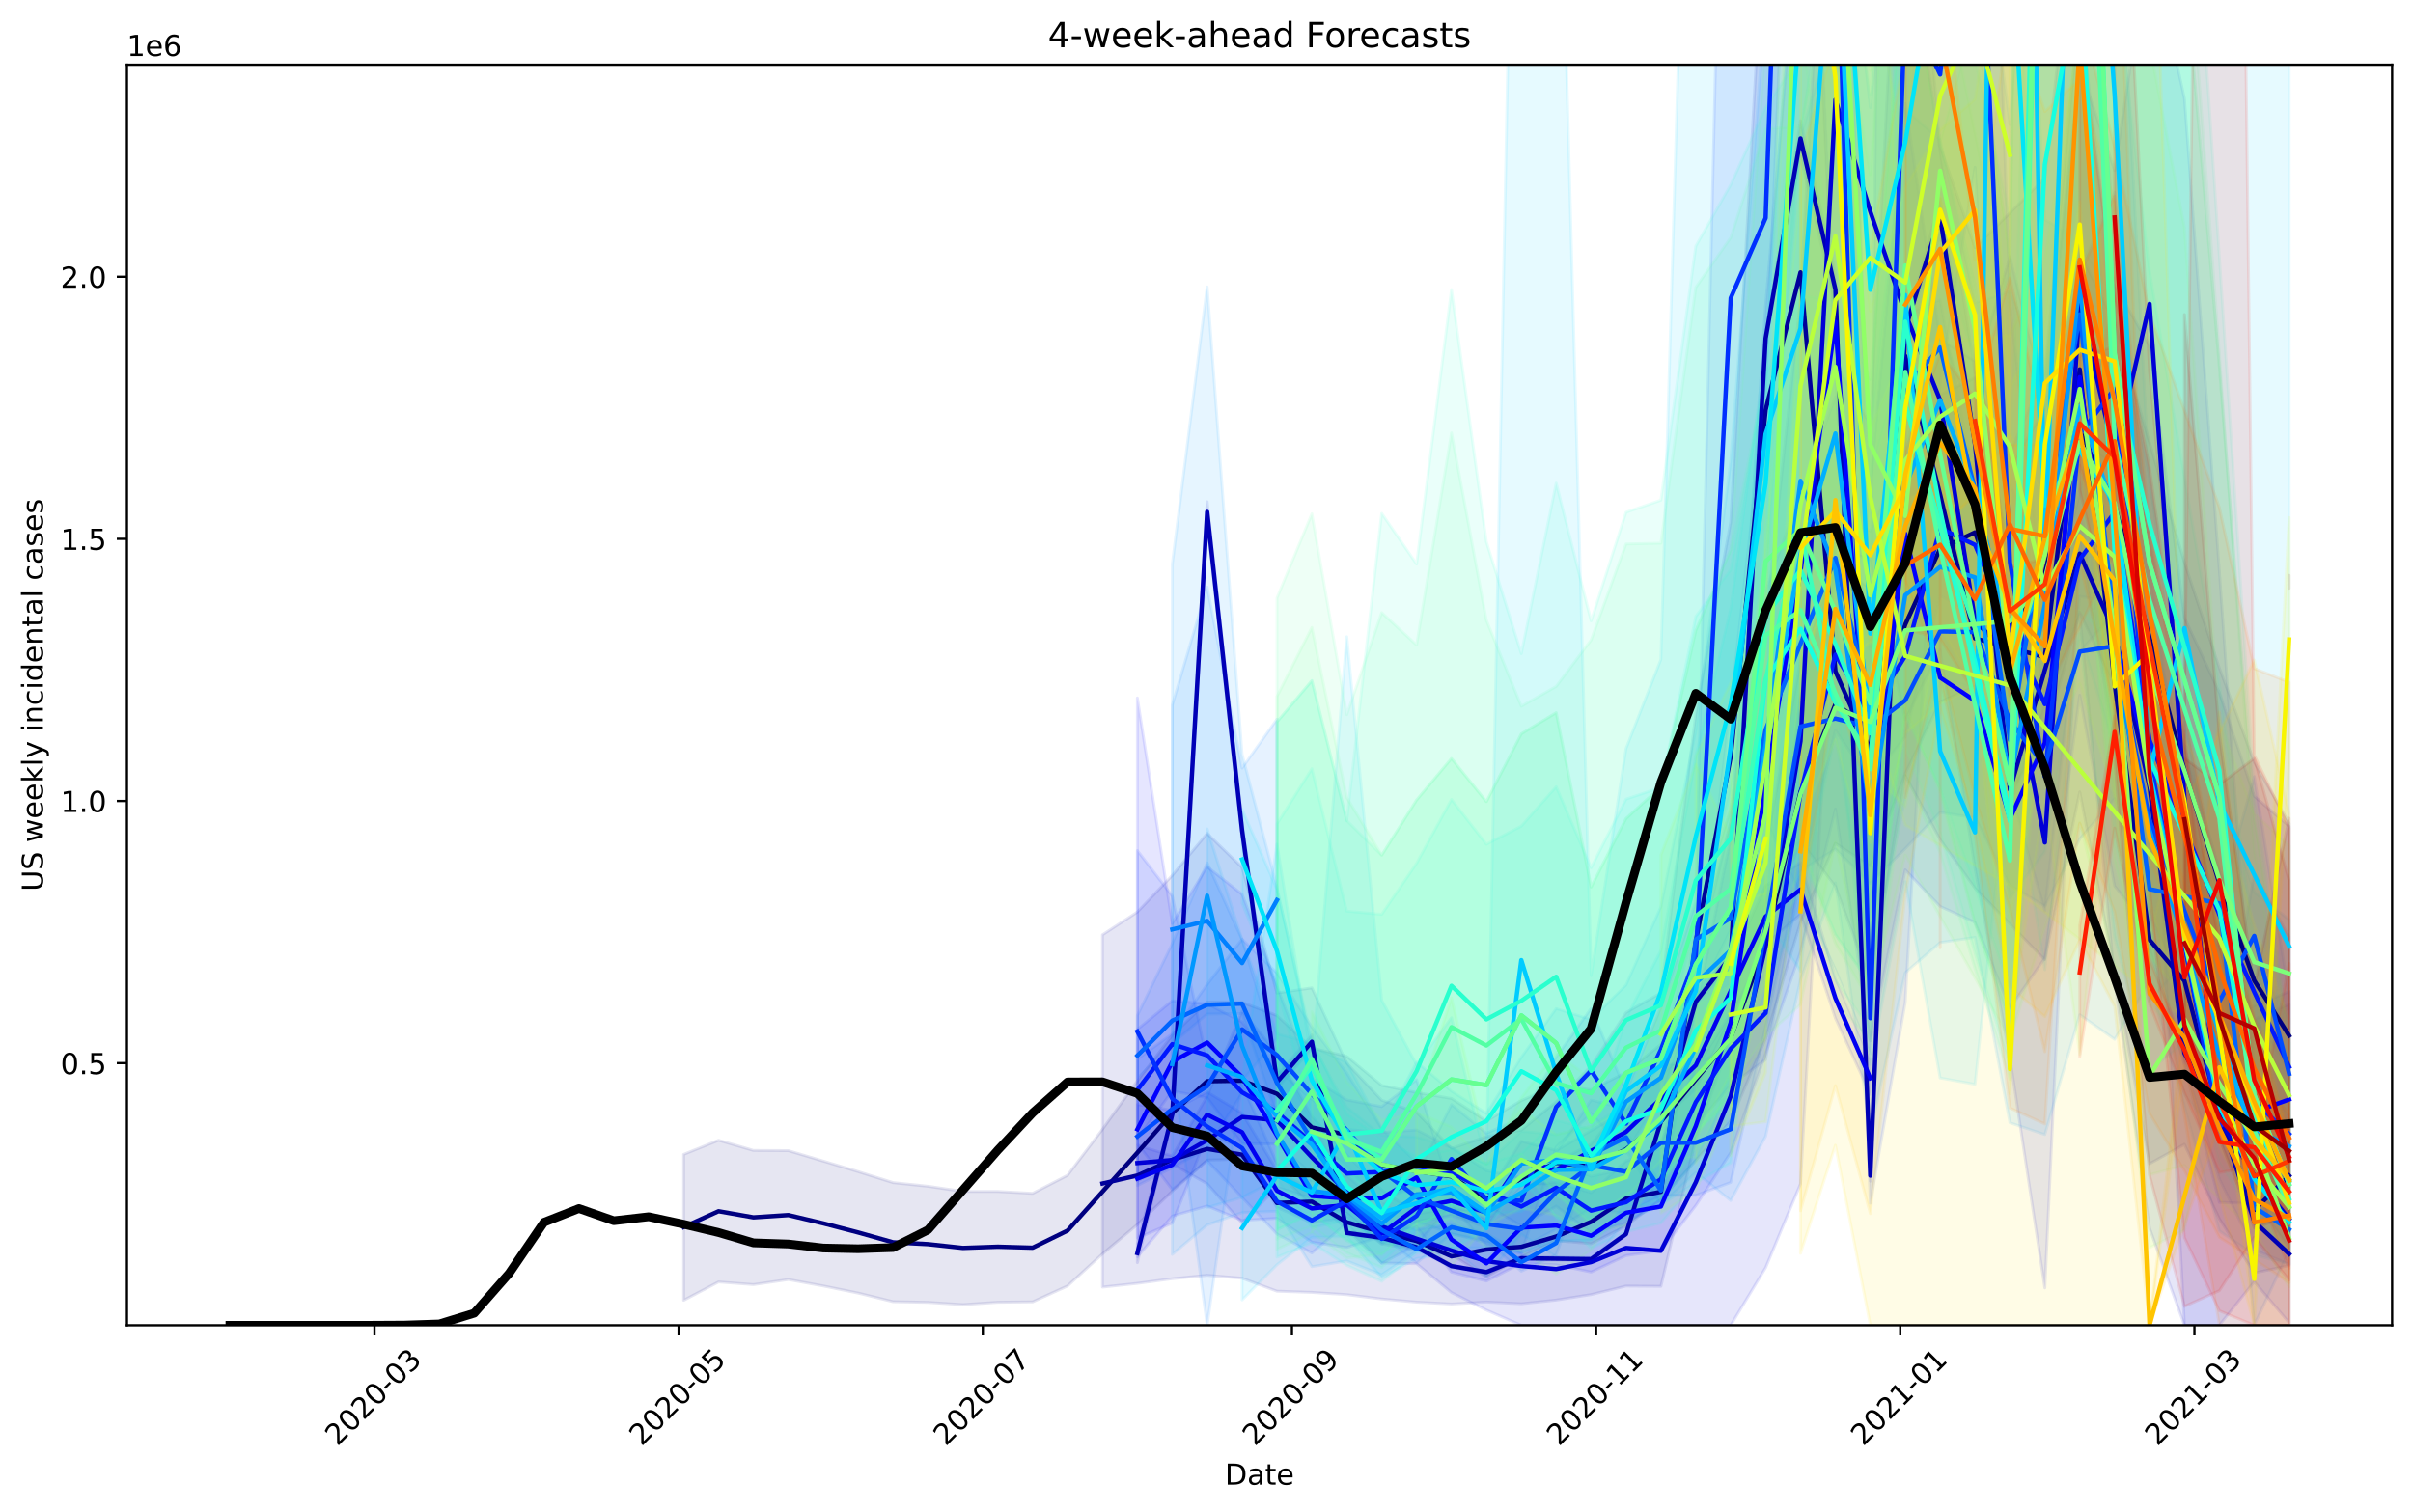 <?xml version="1.0" encoding="utf-8" standalone="no"?>
<!DOCTYPE svg PUBLIC "-//W3C//DTD SVG 1.1//EN"
  "http://www.w3.org/Graphics/SVG/1.1/DTD/svg11.dtd">
<!-- Created with matplotlib (https://matplotlib.org/) -->
<svg height="521.465pt" version="1.1" viewBox="0 0 832.181 521.465" width="832.181pt" xmlns="http://www.w3.org/2000/svg" xmlns:xlink="http://www.w3.org/1999/xlink">
 <defs>
  <style type="text/css">
*{stroke-linecap:butt;stroke-linejoin:round;}
  </style>
 </defs>
 <g id="figure_1">
  <g id="patch_1">
   <path d="M 0 521.465 
L 832.181 521.465 
L 832.181 0 
L 0 0 
z
" style="fill:#ffffff;"/>
  </g>
  <g id="axes_1">
   <g id="patch_2">
    <path d="M 43.781 457.198 
L 824.981 457.198 
L 824.981 22.318 
L 43.781 22.318 
z
" style="fill:#ffffff;"/>
   </g>
   <g id="PolyCollection_1">
    <defs>
     <path d="M 235.771 -123.218 
L 235.771 -72.885 
L 247.808 -79.223 
L 259.845 -78.3 
L 271.882 -80.051 
L 283.919 -77.837 
L 295.956 -75.369 
L 307.993 -72.411 
L 320.03 -72.18 
L 332.067 -71.397 
L 344.104 -72.213 
L 356.141 -72.355 
L 368.178 -77.838 
L 380.215 -88.9 
L 392.252 -99.029 
L 404.289 -110.541 
L 416.326 -121.239 
L 428.363 -121.639 
L 440.4 -117.397 
L 452.437 -105.282 
L 464.474 -102.954 
L 476.511 -92.333 
L 488.548 -90.271 
L 500.585 -88.65 
L 512.622 -80.917 
L 524.659 -87.87 
L 536.696 -93.473 
L 548.733 -92.431 
L 560.77 -98.53 
L 572.807 -107.722 
L 584.843 -121.18 
L 596.88 -134.72 
L 608.917 -163.196 
L 620.954 -203.306 
L 632.991 -230.547 
L 645.028 -222.635 
L 657.065 -254.593 
L 669.102 -279.369 
L 681.139 -284.628 
L 693.176 -248.042 
L 705.213 -266.763 
L 717.25 -310.242 
L 729.287 -284.375 
L 753.361 -183.787 
L 765.398 -143.06 
L 777.435 -107.76 
L 789.472 -90.99 
L 789.472 -237.466 
L 789.472 -237.466 
L 777.435 -258.504 
L 765.398 -291.029 
L 753.361 -327.444 
L 729.287 -410.081 
L 717.25 -434.345 
L 705.213 -380.307 
L 693.176 -360.395 
L 681.139 -391.216 
L 669.102 -385.2 
L 657.065 -357.627 
L 645.028 -318.522 
L 632.991 -326.39 
L 620.954 -293.431 
L 608.917 -228.478 
L 596.88 -192.438 
L 584.843 -177.067 
L 572.807 -161.188 
L 560.77 -151.468 
L 548.733 -145.522 
L 536.696 -147.155 
L 524.659 -141.765 
L 512.622 -134.726 
L 500.585 -142.501 
L 488.548 -144.563 
L 476.511 -147.032 
L 464.474 -157.05 
L 452.437 -159.925 
L 440.4 -171.102 
L 428.363 -175.651 
L 416.326 -175.804 
L 404.289 -164.316 
L 392.252 -148.573 
L 380.215 -131.873 
L 368.178 -116.004 
L 356.141 -109.781 
L 344.104 -110.435 
L 332.067 -110.453 
L 320.03 -112.225 
L 307.993 -113.479 
L 295.956 -117.269 
L 283.919 -120.91 
L 271.882 -124.508 
L 259.845 -124.58 
L 247.808 -128.094 
L 235.771 -123.218 
z
" id="m8198eccb68" style="stroke:#000080;stroke-opacity:0.1;"/>
    </defs>
    <g clip-path="url(#p3fc699d273)">
     <use style="fill:#000080;fill-opacity:0.1;stroke:#000080;stroke-opacity:0.1;" x="0" xlink:href="#m8198eccb68" y="521.465"/>
    </g>
   </g>
   <g id="PolyCollection_2">
    <path clip-path="url(#p3fc699d273)" d="M 380.215 322.491 
L 380.215 444.035 
L 392.252 442.737 
L 404.289 441.125 
L 416.326 439.944 
L 428.363 440.964 
L 440.4 445.441 
L 452.437 445.857 
L 464.474 446.634 
L 476.511 448.124 
L 488.548 449.209 
L 500.585 449.849 
L 512.622 449.174 
L 524.659 449.769 
L 536.696 448.499 
L 548.733 446.609 
L 560.77 443.664 
L 572.807 443.761 
L 584.843 392.76 
L 596.88 358.368 
L 608.917 319.622 
L 620.954 290.15 
L 632.991 305.795 
L 645.028 338.458 
L 657.065 267.551 
L 669.102 289.603 
L 681.139 306.424 
L 705.213 331.073 
L 717.25 273.172 
L 729.287 335.071 
L 741.324 401.477 
L 753.361 394.767 
L 765.398 420.501 
L 777.435 439.15 
L 789.472 436.593 
L 789.472 346.459 
L 789.472 346.459 
L 777.435 351.69 
L 765.398 312.812 
L 753.361 247.275 
L 741.324 184.609 
L 729.287 80.184 
L 717.25 -48.192 
L 705.213 61.474 
L 681.139 85.426 
L 669.102 50.497 
L 657.065 -89.838 
L 645.028 146.447 
L 632.991 125.471 
L 620.954 -140.106 
L 608.917 -37.297 
L 596.88 180.073 
L 584.843 246.075 
L 572.807 342.539 
L 560.77 349.334 
L 548.733 367.717 
L 536.696 380.103 
L 524.659 389.857 
L 512.622 392.105 
L 500.585 396.192 
L 488.548 383.728 
L 476.511 379.563 
L 464.474 366.769 
L 452.437 340.801 
L 440.4 342.588 
L 428.363 299.253 
L 416.326 287.545 
L 404.289 302.002 
L 392.252 314.619 
L 380.215 322.491 
z
" style="fill:#00009b;fill-opacity:0.1;stroke:#00009b;stroke-opacity:0.1;"/>
   </g>
   <g id="PolyCollection_3">
    <defs>
     <path d="M 392.252 -92.484 
L 392.252 -85.876 
L 404.289 -136.327 
L 416.326 -341.38 
L 428.363 -231.933 
L 440.4 -145.908 
L 452.437 -159.734 
L 464.474 -95.458 
L 476.511 -93.89 
L 488.548 -90.507 
L 500.585 -84.252 
L 512.622 -82.21 
L 524.659 -86.752 
L 548.733 -86.596 
L 560.77 -95.256 
L 572.807 -133.84 
L 584.843 -175.429 
L 596.88 -188.415 
L 608.917 -403.248 
L 620.954 -467.579 
L 632.991 -415.975 
L 645.028 -113.962 
L 657.065 -407.613 
L 669.102 -440.556 
L 681.139 -365.232 
L 693.176 -243.66 
L 705.213 -277.569 
L 717.25 -309.59 
L 729.287 -183.02 
L 741.324 -97.787 
L 753.361 -64.266 
L 765.398 -64.266 
L 777.435 -64.266 
L 789.472 -64.266 
L 789.472 -236.425 
L 789.472 -236.425 
L 777.435 -246.779 
L 765.398 -282.499 
L 753.361 -308.416 
L 741.324 -402.107 
L 729.287 -423.16 
L 717.25 -351.358 
L 705.213 -303.066 
L 693.176 -254.459 
L 681.139 -370.945 
L 669.102 -452.907 
L 657.065 -407.982 
L 645.028 -117.826 
L 632.991 -427.184 
L 620.954 -479.806 
L 608.917 -406.189 
L 596.88 -194.484 
L 584.843 -176.271 
L 572.807 -135.191 
L 560.77 -96.251 
L 548.733 -87.601 
L 524.659 -88.052 
L 512.622 -82.994 
L 500.585 -85.118 
L 488.548 -91.87 
L 476.511 -94.992 
L 464.474 -96.79 
L 452.437 -164.432 
L 440.4 -150.37 
L 428.363 -238.1 
L 416.326 -348.389 
L 404.289 -137.708 
L 392.252 -92.484 
z
" id="m3b4e840c43" style="stroke:#0000b6;stroke-opacity:0.1;"/>
    </defs>
    <g clip-path="url(#p3fc699d273)">
     <use style="fill:#0000b6;fill-opacity:0.1;stroke:#0000b6;stroke-opacity:0.1;" x="0" xlink:href="#m3b4e840c43" y="521.465"/>
    </g>
   </g>
   <g id="PolyCollection_4">
    <path clip-path="url(#p3fc699d273)" d="M 392.252 395.101 
L 392.252 407.361 
L 404.289 401.581 
L 416.326 408.364 
L 428.363 421.894 
L 440.4 409.615 
L 452.437 413.383 
L 464.474 424.134 
L 476.511 435.71 
L 488.548 435.944 
L 500.585 445.909 
L 512.622 451.959 
L 524.659 457.198 
L 536.696 457.198 
L 548.733 457.198 
L 560.77 457.198 
L 572.807 457.198 
L 584.843 457.198 
L 596.88 457.198 
L 608.917 437.33 
L 620.954 408.383 
L 632.991 187.496 
L 645.028 193.587 
L 657.065 248.333 
L 669.102 224.213 
L 681.139 299.568 
L 693.176 364.92 
L 705.213 444.305 
L 717.25 186.822 
L 729.287 255.866 
L 741.324 230.71 
L 753.361 457.198 
L 765.398 457.198 
L 777.435 442.151 
L 789.472 456.312 
L 789.472 384.782 
L 789.472 384.782 
L 777.435 368.859 
L 765.398 196.916 
L 753.361 33.968 
L 741.324 -21.031 
L 729.287 58.851 
L 717.25 22.927 
L 705.213 136.975 
L 693.176 88.583 
L 681.139 128.609 
L 669.102 51.864 
L 657.065 -32.176 
L 645.028 -47.555 
L 632.991 -118.692 
L 620.954 102.919 
L 608.917 215.687 
L 596.88 283.593 
L 584.843 333.161 
L 572.807 372.954 
L 560.77 379.827 
L 548.733 394.704 
L 536.696 400.857 
L 524.659 412.264 
L 512.622 418.154 
L 500.585 416.922 
L 488.548 418.733 
L 476.511 410.483 
L 464.474 398.407 
L 452.437 385.138 
L 440.4 363.361 
L 428.363 348.785 
L 416.326 378.246 
L 404.289 398.81 
L 392.252 395.101 
z
" style="fill:#0000d6;fill-opacity:0.1;stroke:#0000d6;stroke-opacity:0.1;"/>
   </g>
   <g id="PolyCollection_5">
    <defs>
     <path d="M 392.252 -140.436 
L 392.252 -94.325 
L 404.289 -99.541 
L 416.326 -129.98 
L 428.363 -125.75 
L 440.4 -104.859 
L 452.437 -99.573 
L 464.474 -101.373 
L 476.511 -92.275 
L 488.548 -100.105 
L 500.585 -102.08 
L 512.622 -98.143 
L 524.659 -114.886 
L 536.696 -111.827 
L 560.77 -124.816 
L 584.843 -145.695 
L 608.917 -195.636 
L 620.954 -206.062 
L 632.991 -170.173 
L 645.028 -143.941 
L 645.028 -155.829 
L 645.028 -155.829 
L 632.991 -184.009 
L 620.954 -223.867 
L 608.917 -215.832 
L 584.843 -162.173 
L 560.77 -138.321 
L 536.696 -124.529 
L 524.659 -127.776 
L 512.622 -108.797 
L 500.585 -113.008 
L 488.548 -109.884 
L 476.511 -99.731 
L 464.474 -110.72 
L 452.437 -110.63 
L 440.4 -117.614 
L 428.363 -137.396 
L 416.326 -144.735 
L 404.289 -138.409 
L 392.252 -140.436 
z
" id="m885fb9ae3b" style="stroke:#0000f1;stroke-opacity:0.1;"/>
    </defs>
    <g clip-path="url(#p3fc699d273)">
     <use style="fill:#0000f1;fill-opacity:0.1;stroke:#0000f1;stroke-opacity:0.1;" x="0" xlink:href="#m885fb9ae3b" y="521.465"/>
    </g>
   </g>
   <g id="PolyCollection_6">
    <path clip-path="url(#p3fc699d273)" d="M 392.252 240.777 
L 392.252 433.573 
L 404.289 419.524 
L 416.326 416.041 
L 428.363 421.022 
L 440.4 420.283 
L 452.437 428.536 
L 464.474 430.346 
L 476.511 426.541 
L 488.548 423.215 
L 500.585 438.865 
L 512.622 441.949 
L 524.659 435.793 
L 536.696 436.335 
L 548.733 438.842 
L 560.77 433.157 
L 572.807 431.482 
L 584.843 415.881 
L 596.88 397.632 
L 608.917 363.494 
L 620.954 328.383 
L 632.991 279.03 
L 645.028 359.092 
L 657.065 300.085 
L 669.102 312.699 
L 681.139 318.191 
L 693.176 347.793 
L 705.213 330.509 
L 717.25 239.85 
L 729.287 305.668 
L 741.324 320.727 
L 765.398 414.802 
L 789.472 415.571 
L 789.472 342.09 
L 789.472 342.09 
L 765.398 351.822 
L 741.324 164.003 
L 729.287 107.948 
L 717.25 2.292 
L 705.213 128.46 
L 693.176 156.282 
L 681.139 124.598 
L 669.102 116.977 
L 657.065 35.694 
L 645.028 167.403 
L 632.991 -128.95 
L 620.954 -33.833 
L 608.917 105.115 
L 596.88 289.191 
L 584.843 348.323 
L 572.807 396.096 
L 560.77 400.563 
L 548.733 411.472 
L 536.696 407.919 
L 524.659 408.899 
L 512.622 420.886 
L 500.585 411.715 
L 488.548 372.449 
L 476.511 381.776 
L 464.474 379.438 
L 452.437 372.019 
L 440.4 340.146 
L 428.363 308.523 
L 416.326 299.029 
L 404.289 318.572 
L 392.252 240.777 
z
" style="fill:#0000ff;fill-opacity:0.1;stroke:#0000ff;stroke-opacity:0.1;"/>
   </g>
   <g id="PolyCollection_7">
    <defs>
     <path d="M 392.252 -166.339 
L 392.252 -128.646 
L 404.289 -145.071 
L 416.326 -142.743 
L 428.363 -126.917 
L 440.4 -126.791 
L 464.474 -106.145 
L 476.511 -107.903 
L 488.548 -111.936 
L 500.585 -110.582 
L 512.622 -105.719 
L 524.659 -98.539 
L 536.696 -105.322 
L 548.733 -96.136 
L 560.77 -99.509 
L 572.807 -106.991 
L 584.843 -133.156 
L 596.88 -147.135 
L 608.917 -155.9 
L 620.954 -219.267 
L 632.991 -269.569 
L 645.028 -251.857 
L 657.065 -267.308 
L 669.102 -316.066 
L 681.139 -309.444 
L 693.176 -280.036 
L 705.213 -254.142 
L 717.25 -296.557 
L 729.287 -310.224 
L 741.324 -236.348 
L 765.398 -193.394 
L 777.435 -170.182 
L 789.472 -152.55 
L 789.472 -154.484 
L 789.472 -154.484 
L 777.435 -190.636 
L 765.398 -221.591 
L 741.324 -305.777 
L 729.287 -389.728 
L 717.25 -369.763 
L 705.213 -310.809 
L 693.176 -337.746 
L 681.139 -365.688 
L 669.102 -370.854 
L 657.065 -335.946 
L 645.028 -305.662 
L 632.991 -331.412 
L 620.954 -280.916 
L 608.917 -192.963 
L 596.88 -171.846 
L 584.843 -152.96 
L 572.807 -127.473 
L 560.77 -118.233 
L 548.733 -115.618 
L 536.696 -120.844 
L 524.659 -115.231 
L 512.622 -117.62 
L 500.585 -125.576 
L 488.548 -131.637 
L 476.511 -130.727 
L 464.474 -131.87 
L 440.4 -152.609 
L 428.363 -168.909 
L 416.326 -175.155 
L 404.289 -176.208 
L 392.252 -166.339 
z
" id="mf3e7432e1e" style="stroke:#0018ff;stroke-opacity:0.1;"/>
    </defs>
    <g clip-path="url(#p3fc699d273)">
     <use style="fill:#0018ff;fill-opacity:0.1;stroke:#0018ff;stroke-opacity:0.1;" x="0" xlink:href="#mf3e7432e1e" y="521.465"/>
    </g>
   </g>
   <g id="PolyCollection_8">
    <path clip-path="url(#p3fc699d273)" d="M 392.252 293.422 
L 392.252 394.541 
L 404.289 410.423 
L 416.326 400.45 
L 428.363 413.095 
L 440.4 425.733 
L 452.437 432.245 
L 464.474 421.943 
L 476.511 435.817 
L 488.548 429.497 
L 500.585 415.689 
L 512.622 429.568 
L 524.659 432.433 
L 536.696 395.745 
L 548.733 384.082 
L 560.77 397.704 
L 572.807 377.963 
L 584.843 345.753 
L 596.88 242.839 
L 608.917 135.886 
L 620.954 -158.582 
L 632.991 124.3 
L 645.028 415.062 
L 657.065 345.814 
L 669.102 131.466 
L 681.139 57.691 
L 693.176 272.734 
L 705.213 314.197 
L 717.25 205.76 
L 729.287 207.622 
L 741.324 327.231 
L 765.398 406.695 
L 777.435 431.214 
L 789.472 436.112 
L 789.472 323.216 
L 789.472 323.216 
L 777.435 301.293 
L 765.398 371.107 
L 741.324 194.955 
L 729.287 66.413 
L 717.25 93.642 
L 705.213 210.273 
L 693.176 105.192 
L 681.139 -255.398 
L 669.102 -147.475 
L 657.065 -1006.478 
L 645.028 223.367 
L 632.991 -297.053 
L 620.954 -386.162 
L 608.917 0.831 
L 596.88 -200.18 
L 584.843 311.069 
L 572.807 347.555 
L 560.77 376.59 
L 548.733 347.838 
L 536.696 364.673 
L 524.659 385.646 
L 512.622 390.96 
L 500.585 381.041 
L 488.548 405.45 
L 476.511 416.079 
L 464.474 405.579 
L 452.437 407.277 
L 440.4 401.377 
L 428.363 374.074 
L 416.326 366.166 
L 404.289 309.129 
L 392.252 293.422 
z
" style="fill:#0030ff;fill-opacity:0.1;stroke:#0030ff;stroke-opacity:0.1;"/>
   </g>
   <g id="PolyCollection_9">
    <defs>
     <path d="M 392.252 -156.138 
L 392.252 -112.45 
L 404.289 -118.61 
L 416.326 -125.266 
L 428.363 -144.314 
L 440.4 -139.247 
L 452.437 -128.918 
L 464.474 -119.125 
L 476.511 -106.335 
L 488.548 -100.088 
L 500.585 -95.854 
L 512.622 -92.823 
L 524.659 -90.943 
L 536.696 -97.436 
L 548.733 -104.626 
L 560.77 -102.762 
L 572.807 -109.036 
L 584.843 -109.098 
L 596.88 -113.516 
L 620.954 -221.059 
L 632.991 -228.528 
L 645.028 -216.707 
L 657.065 -228.717 
L 669.102 -241.208 
L 681.139 -239.34 
L 693.176 -216.042 
L 705.213 -208.863 
L 717.25 -232.025 
L 729.287 -245.97 
L 741.324 -205.693 
L 765.398 -155.939 
L 777.435 -169.066 
L 789.472 -130.731 
L 789.472 -177.814 
L 789.472 -177.814 
L 777.435 -253.57 
L 765.398 -209.771 
L 741.324 -284.72 
L 729.287 -361.453 
L 717.25 -369.898 
L 705.213 -324.038 
L 693.176 -354.589 
L 681.139 -375.142 
L 669.102 -408.647 
L 657.065 -366.398 
L 645.028 -338.207 
L 632.991 -343.61 
L 620.954 -335.586 
L 596.88 -160.199 
L 584.843 -154.433 
L 572.807 -154.354 
L 560.77 -138.761 
L 548.733 -141.997 
L 536.696 -123.832 
L 524.659 -108.249 
L 512.622 -108.109 
L 500.585 -113.627 
L 488.548 -120.381 
L 476.511 -132.056 
L 464.474 -151.262 
L 452.437 -167.092 
L 440.4 -185.821 
L 428.363 -197.443 
L 416.326 -181.833 
L 404.289 -164.842 
L 392.252 -156.138 
z
" id="mab977b6897" style="stroke:#004cff;stroke-opacity:0.1;"/>
    </defs>
    <g clip-path="url(#p3fc699d273)">
     <use style="fill:#004cff;fill-opacity:0.1;stroke:#004cff;stroke-opacity:0.1;" x="0" xlink:href="#mab977b6897" y="521.465"/>
    </g>
   </g>
   <g id="PolyCollection_10">
    <defs>
     <path d="M 392.252 -171.144 
L 392.252 -149.456 
L 404.289 -161.453 
L 416.326 -171.63 
L 428.363 -171.803 
L 440.4 -136.456 
L 464.474 -106.502 
L 476.511 -95.466 
L 488.548 -85.713 
L 500.585 -95.791 
L 512.622 -93.49 
L 524.659 -82.887 
L 536.696 -88.616 
L 548.733 -121.431 
L 560.77 -124.746 
L 572.807 -105.807 
L 584.843 -176.326 
L 596.88 -200.799 
L 608.917 -238.804 
L 632.991 -186.993 
L 645.028 -157.929 
L 657.065 -354.658 
L 669.102 -381.504 
L 681.139 -346.608 
L 693.176 -263.36 
L 705.213 -326.113 
L 717.25 -394.192 
L 729.287 -291.3 
L 741.324 -176.142 
L 765.398 -202.338 
L 777.435 -64.266 
L 789.472 -90.008 
L 789.472 -103.124 
L 789.472 -103.124 
L 777.435 -114.814 
L 765.398 -221.391 
L 741.324 -242.862 
L 729.287 -318.82 
L 717.25 -421.809 
L 705.213 -346.494 
L 693.176 -283.959 
L 681.139 -353.358 
L 669.102 -418.066 
L 657.065 -412.992 
L 645.028 -297.203 
L 632.991 -384.568 
L 608.917 -317.638 
L 596.88 -242.236 
L 584.843 -204.63 
L 572.807 -113.066 
L 560.77 -131.151 
L 548.733 -124.109 
L 536.696 -95.041 
L 524.659 -89.325 
L 512.622 -95.901 
L 500.585 -99.083 
L 488.548 -97.278 
L 476.511 -99.426 
L 464.474 -111.305 
L 440.4 -157.698 
L 428.363 -197.336 
L 416.326 -223.797 
L 404.289 -195.95 
L 392.252 -171.144 
z
" id="m6f52ee6813" style="stroke:#0064ff;stroke-opacity:0.1;"/>
    </defs>
    <g clip-path="url(#p3fc699d273)">
     <use style="fill:#0064ff;fill-opacity:0.1;stroke:#0064ff;stroke-opacity:0.1;" x="0" xlink:href="#m6f52ee6813" y="521.465"/>
    </g>
   </g>
   <g id="PolyCollection_11">
    <defs>
     <path d="M 404.289 -278.238 
L 404.289 -153.93 
L 416.326 -64.266 
L 428.363 -148.537 
L 440.4 -163.239 
L 440.4 -273.365 
L 440.4 -273.365 
L 428.363 -256.474 
L 416.326 -318.963 
L 404.289 -278.238 
z
" id="me76a785546" style="stroke:#0080ff;stroke-opacity:0.1;"/>
    </defs>
    <g clip-path="url(#p3fc699d273)">
     <use style="fill:#0080ff;fill-opacity:0.1;stroke:#0080ff;stroke-opacity:0.1;" x="0" xlink:href="#me76a785546" y="521.465"/>
    </g>
   </g>
   <g id="PolyCollection_12">
    <path clip-path="url(#p3fc699d273)" d="M 404.289 194.622 
L 404.289 432.74 
L 416.326 422.583 
L 428.363 418.336 
L 440.4 417.847 
L 452.437 436.976 
L 464.474 435.01 
L 476.511 439.78 
L 488.548 431.57 
L 500.585 430.624 
L 512.622 440.419 
L 524.659 425.796 
L 536.696 433.584 
L 548.733 435.727 
L 560.77 421.155 
L 572.807 415.671 
L 584.843 404.479 
L 596.88 414.174 
L 608.917 392.029 
L 620.954 338.013 
L 632.991 304.568 
L 645.028 390.875 
L 657.065 335.597 
L 669.102 325.158 
L 681.139 323.383 
L 693.176 387.339 
L 705.213 391.423 
L 717.25 350.067 
L 729.287 358.543 
L 741.324 338.778 
L 765.398 424.645 
L 777.435 432.891 
L 789.472 436.201 
L 789.472 317.266 
L 789.472 317.266 
L 777.435 307.761 
L 765.398 271.567 
L 741.324 168.06 
L 729.287 -60.324 
L 717.25 -295.46 
L 705.213 -124.25 
L 693.176 42.966 
L 681.139 -52.408 
L 669.102 -59.163 
L 657.065 -75.447 
L 645.028 37.145 
L 632.991 -70.062 
L 620.954 -140.229 
L 608.917 0.242 
L 596.88 159.069 
L 584.843 251.663 
L 572.807 312.744 
L 560.77 339.787 
L 548.733 351.725 
L 536.696 347.93 
L 524.659 364.711 
L 512.622 384.106 
L 500.585 376.406 
L 488.548 366.364 
L 476.511 389.194 
L 464.474 366.476 
L 452.437 361.077 
L 440.4 306.087 
L 428.363 260.209 
L 416.326 98.97 
L 404.289 194.622 
z
" style="fill:#0098ff;fill-opacity:0.1;stroke:#0098ff;stroke-opacity:0.1;"/>
   </g>
   <g id="PolyCollection_13">
    <defs>
     <path d="M 416.326 -235.51 
L 416.326 -104.891 
L 428.363 -108.37 
L 440.4 -114.623 
L 452.437 -97.98 
L 464.474 -100.447 
L 476.511 -93.083 
L 488.548 -91.982 
L 500.585 -90.84 
L 512.622 -91.051 
L 524.659 -89.443 
L 536.696 -93.473 
L 548.733 -93.691 
L 560.77 -101.536 
L 572.807 -107.722 
L 584.843 -120.957 
L 596.88 -146.278 
L 608.917 -178.984 
L 620.954 -210.688 
L 632.991 -267.917 
L 645.028 -188.418 
L 657.065 -246.332 
L 669.102 -287.92 
L 681.139 -283.927 
L 693.176 -211.81 
L 705.213 -227.628 
L 717.25 -302.873 
L 729.287 -262.782 
L 741.324 -194.233 
L 753.361 -143.809 
L 765.398 -128.527 
L 777.435 -101.605 
L 789.472 -89.875 
L 789.472 -169.965 
L 789.472 -169.965 
L 777.435 -190.636 
L 765.398 -221.491 
L 753.361 -263.271 
L 741.324 -335.787 
L 729.287 -422.097 
L 717.25 -496.288 
L 705.213 -391.746 
L 693.176 -420.938 
L 681.139 -416.98 
L 669.102 -473.235 
L 657.065 -483.925 
L 645.028 -373.305 
L 632.991 -515.348 
L 620.954 -473.895 
L 608.917 -367.398 
L 596.88 -237.872 
L 584.843 -193.581 
L 572.807 -154.355 
L 560.77 -140.48 
L 548.733 -132.911 
L 536.696 -130.085 
L 524.659 -131.172 
L 512.622 -119.939 
L 500.585 -125.576 
L 488.548 -129.258 
L 476.511 -129.8 
L 464.474 -139.545 
L 452.437 -161.61 
L 440.4 -164.851 
L 428.363 -197.336 
L 416.326 -235.51 
z
" id="mfe9085cd83" style="stroke:#00b0ff;stroke-opacity:0.1;"/>
    </defs>
    <g clip-path="url(#p3fc699d273)">
     <use style="fill:#00b0ff;fill-opacity:0.1;stroke:#00b0ff;stroke-opacity:0.1;" x="0" xlink:href="#mfe9085cd83" y="521.465"/>
    </g>
   </g>
   <g id="PolyCollection_14">
    <path clip-path="url(#p3fc699d273)" d="M 428.363 372.286 
L 428.363 448.452 
L 440.4 436.314 
L 452.437 426.859 
L 464.474 426.577 
L 476.511 440.772 
L 488.548 434.181 
L 500.585 432.187 
L 512.622 435.353 
L 524.659 435.536 
L 536.696 428.318 
L 548.733 427.773 
L 560.77 415.863 
L 572.807 415.652 
L 584.843 408.002 
L 596.88 370.049 
L 608.917 316.732 
L 620.954 335.047 
L 632.991 233.405 
L 645.028 367.236 
L 657.065 304.208 
L 669.102 371.874 
L 681.139 374.047 
L 693.176 259.687 
L 705.213 334.562 
L 717.25 220.784 
L 729.287 323.357 
L 741.324 369.249 
L 753.361 359.79 
L 765.398 386.356 
L 789.472 415.358 
L 789.472 -4736.558 
L 789.472 -4736.558 
L 765.398 -1061.638 
L 753.361 -3199.941 
L 741.324 -1638.242 
L 729.287 -1746.518 
L 717.25 -1532.955 
L 705.213 -646.6 
L 693.176 -10659.13 
L 681.139 -223.884 
L 669.102 -37.475 
L 657.065 -518.342 
L 645.028 -242.546 
L 632.991 -1190.864 
L 620.954 -2216.042 
L 608.917 -378.375 
L 596.88 -114.624 
L 584.843 -188.411 
L 572.807 227.506 
L 560.77 258.275 
L 548.733 336.573 
L 536.696 -109.075 
L 524.659 -218.946 
L 512.622 401.504 
L 500.585 351.09 
L 488.548 367.362 
L 476.511 345.097 
L 464.474 219.656 
L 452.437 366.874 
L 440.4 291.182 
L 428.363 372.286 
z
" style="fill:#00ccff;fill-opacity:0.1;stroke:#00ccff;stroke-opacity:0.1;"/>
   </g>
   <g id="PolyCollection_15">
    <path clip-path="url(#p3fc699d273)" d="M 428.363 279.211 
L 428.363 311.598 
L 440.4 340.811 
L 452.437 384.75 
L 464.474 404.891 
L 476.511 413.541 
L 488.548 418.116 
L 500.585 415.66 
L 512.622 419.009 
L 524.659 417.943 
L 536.696 409.451 
L 548.733 410.194 
L 560.77 386.452 
L 572.807 365.027 
L 584.843 318.39 
L 596.88 273.052 
L 608.917 201.689 
L 620.954 47.569 
L 632.991 -34.993 
L 645.028 164.348 
L 657.065 120.415 
L 669.102 85.291 
L 681.139 124.454 
L 693.176 94.577 
L 705.213 242.955 
L 717.25 210.646 
L 729.287 222.553 
L 741.324 310.568 
L 765.398 401.076 
L 777.435 419.859 
L 789.472 431.59 
L 789.472 405.901 
L 789.472 405.901 
L 777.435 383.286 
L 765.398 352.808 
L 741.324 201.566 
L 729.287 104.43 
L 717.25 83.059 
L 705.213 75.757 
L 693.176 -165.409 
L 681.139 -177.278 
L 669.102 -162.972 
L 657.065 -44.295 
L 645.028 18.336 
L 632.991 -134.791 
L 620.954 -56.252 
L 608.917 121.06 
L 596.88 209.988 
L 584.843 260.868 
L 572.807 327.882 
L 560.77 351.344 
L 548.733 389.581 
L 536.696 386.44 
L 524.659 397.915 
L 512.622 401.525 
L 500.585 396.625 
L 488.548 398.873 
L 476.511 393.056 
L 464.474 384.401 
L 452.437 358.632 
L 440.4 306.823 
L 428.363 279.211 
z
" style="fill:#00e4f8;fill-opacity:0.1;stroke:#00e4f8;stroke-opacity:0.1;"/>
   </g>
   <g id="PolyCollection_16">
    <path clip-path="url(#p3fc699d273)" d="M 440.4 284.231 
L 440.4 433.689 
L 452.437 428.766 
L 464.474 436.536 
L 476.511 442.048 
L 488.548 432.245 
L 500.585 430.875 
L 512.622 424.242 
L 524.659 407.141 
L 536.696 419.661 
L 548.733 430.676 
L 560.77 424.96 
L 572.807 421.927 
L 584.843 407.984 
L 596.88 401.186 
L 608.917 313.433 
L 620.954 294.929 
L 632.991 322.403 
L 645.028 339.437 
L 657.065 246.674 
L 669.102 272.003 
L 681.139 306.147 
L 693.176 341.147 
L 705.213 229.97 
L 717.25 163.835 
L 729.287 290.014 
L 741.324 338.268 
L 765.398 362.791 
L 777.435 402.827 
L 789.472 422.442 
L 789.472 378.984 
L 789.472 378.984 
L 777.435 325.313 
L 765.398 235.425 
L 741.324 93.586 
L 729.287 -8.752 
L 717.25 -260.724 
L 705.213 -229.051 
L 693.176 175.438 
L 681.139 98.261 
L 669.102 48.906 
L 657.065 -17.608 
L 645.028 130.885 
L 632.991 103.687 
L 620.954 101.888 
L 608.917 129.489 
L 596.88 196.508 
L 584.843 212.633 
L 572.807 271.606 
L 560.77 275.678 
L 548.733 299.365 
L 536.696 271.397 
L 524.659 284.988 
L 512.622 291.256 
L 500.585 275.786 
L 488.548 297.834 
L 476.511 315.431 
L 464.474 314.327 
L 452.437 265.196 
L 440.4 284.231 
z
" style="fill:#16ffe1;fill-opacity:0.1;stroke:#16ffe1;stroke-opacity:0.1;"/>
   </g>
   <g id="PolyCollection_17">
    <path clip-path="url(#p3fc699d273)" d="M 440.4 249.054 
L 440.4 424.244 
L 452.437 418.556 
L 464.474 427.974 
L 476.511 435.518 
L 488.548 423.949 
L 500.585 415.637 
L 512.622 412.839 
L 524.659 399.738 
L 536.696 407.577 
L 548.733 421.454 
L 560.77 412.78 
L 572.807 408.748 
L 584.843 389.667 
L 596.88 381.243 
L 608.917 320.825 
L 620.954 301.35 
L 632.991 338.384 
L 645.028 354.938 
L 657.065 257.975 
L 669.102 287.2 
L 681.139 328.763 
L 693.176 367.963 
L 705.213 205.468 
L 717.25 135.647 
L 729.287 284.442 
L 741.324 338.861 
L 765.398 365.232 
L 777.435 417.435 
L 789.472 432.269 
L 789.472 357.937 
L 789.472 357.937 
L 777.435 273.417 
L 765.398 88.496 
L 741.324 -271.074 
L 729.287 -295.485 
L 717.25 -772.133 
L 705.213 -961.916 
L 693.176 74.832 
L 681.139 20.563 
L 669.102 -35.257 
L 657.065 -138.252 
L 645.028 32.829 
L 632.991 -57.018 
L 620.954 19.194 
L 608.917 37.055 
L 596.88 63.746 
L 584.843 84.893 
L 572.807 172.536 
L 560.77 176.714 
L 548.733 214.196 
L 536.696 166.659 
L 524.659 225.495 
L 512.622 186.904 
L 500.585 99.9 
L 488.548 194.58 
L 476.511 177.088 
L 464.474 283.107 
L 452.437 234.792 
L 440.4 249.054 
z
" style="fill:#29ffce;fill-opacity:0.1;stroke:#29ffce;stroke-opacity:0.1;"/>
   </g>
   <g id="PolyCollection_18">
    <path clip-path="url(#p3fc699d273)" d="M 440.4 249.054 
L 440.4 424.244 
L 452.437 418.556 
L 464.474 427.974 
L 476.511 432.754 
L 488.548 422.326 
L 500.585 417.906 
L 512.622 419.593 
L 524.659 398.27 
L 536.696 411.941 
L 548.733 422.141 
L 560.77 411.898 
L 572.807 408.343 
L 584.843 390.961 
L 596.88 378.169 
L 608.917 313.433 
L 620.954 290.908 
L 632.991 322.403 
L 645.028 339.437 
L 657.065 246.674 
L 669.102 272.003 
L 681.139 318.714 
L 693.176 352.74 
L 705.213 198.241 
L 717.25 122.514 
L 729.287 274.724 
L 741.324 329.501 
L 765.398 360.621 
L 777.435 411.339 
L 789.472 426.936 
L 789.472 359.8 
L 789.472 359.8 
L 777.435 282.143 
L 765.398 126.44 
L 741.324 -153.777 
L 729.287 -238.219 
L 717.25 -660.324 
L 705.213 -752.25 
L 693.176 88.874 
L 681.139 4.973 
L 669.102 48.906 
L 657.065 -17.608 
L 645.028 130.885 
L 632.991 103.687 
L 620.954 5.572 
L 608.917 129.489 
L 596.88 189.689 
L 584.843 217.545 
L 572.807 271.435 
L 560.77 282.39 
L 548.733 306.051 
L 536.696 245.848 
L 524.659 253.153 
L 512.622 276.579 
L 500.585 261.651 
L 488.548 275.992 
L 476.511 295.025 
L 464.474 283.107 
L 452.437 234.792 
L 440.4 249.054 
z
" style="fill:#3cffba;fill-opacity:0.1;stroke:#3cffba;stroke-opacity:0.1;"/>
   </g>
   <g id="PolyCollection_19">
    <path clip-path="url(#p3fc699d273)" d="M 440.4 206.281 
L 440.4 427.463 
L 452.437 422.949 
L 464.474 432.199 
L 476.511 437.288 
L 488.548 426.103 
L 500.585 419.662 
L 512.622 416.139 
L 524.659 400.708 
L 536.696 420.356 
L 548.733 424.967 
L 560.77 418.144 
L 572.807 413.528 
L 584.843 396.239 
L 596.88 388.347 
L 608.917 322.865 
L 620.954 308.292 
L 632.991 345.944 
L 645.028 358.837 
L 657.065 267.417 
L 669.102 294.33 
L 681.139 334.135 
L 693.176 372.386 
L 705.213 221.856 
L 717.25 156.124 
L 729.287 297.083 
L 741.324 346.306 
L 765.398 372.24 
L 777.435 420.061 
L 789.472 433.403 
L 789.472 366.116 
L 789.472 366.116 
L 777.435 293.051 
L 765.398 121.732 
L 741.324 -203.105 
L 729.287 -235.607 
L 717.25 -676.438 
L 705.213 -852.585 
L 693.176 105.619 
L 681.139 45.717 
L 669.102 -12.306 
L 657.065 -107.452 
L 645.028 60.28 
L 632.991 -14.787 
L 620.954 43.559 
L 608.917 44.495 
L 596.88 81.965 
L 584.843 99.128 
L 572.807 187.398 
L 560.77 187.653 
L 548.733 220.801 
L 536.696 236.791 
L 524.659 243.646 
L 512.622 213.975 
L 500.585 149.349 
L 488.548 222.523 
L 476.511 211.344 
L 464.474 246.543 
L 452.437 177.234 
L 440.4 206.281 
z
" style="fill:#53ffa4;fill-opacity:0.1;stroke:#53ffa4;stroke-opacity:0.1;"/>
   </g>
   <g id="PolyCollection_20">
    <path clip-path="url(#p3fc699d273)" d="M 440.4 240.27 
L 440.4 430.999 
L 452.437 425.327 
L 464.474 433.996 
L 476.511 432.754 
L 488.548 422.326 
L 500.585 417.906 
L 512.622 419.593 
L 524.659 398.27 
L 536.696 411.941 
L 548.733 422.141 
L 560.77 411.898 
L 572.807 408.343 
L 584.843 390.961 
L 596.88 378.169 
L 608.917 306.917 
L 620.954 290.908 
L 632.991 325.473 
L 645.028 345.706 
L 657.065 243.872 
L 669.102 273.679 
L 681.139 318.714 
L 693.176 352.74 
L 705.213 198.241 
L 717.25 122.514 
L 729.287 274.724 
L 741.324 329.501 
L 765.398 360.621 
L 777.435 411.339 
L 789.472 426.936 
L 789.472 359.8 
L 789.472 359.8 
L 777.435 282.143 
L 765.398 126.44 
L 741.324 -153.777 
L 729.287 -238.219 
L 717.25 -660.324 
L 705.213 -752.25 
L 693.176 88.874 
L 681.139 4.973 
L 669.102 -56.595 
L 657.065 -153.633 
L 645.028 24.366 
L 632.991 -34.551 
L 620.954 5.572 
L 608.917 12.823 
L 596.88 189.689 
L 584.843 217.545 
L 572.807 271.435 
L 560.77 282.39 
L 548.733 306.051 
L 536.696 245.848 
L 524.659 253.153 
L 512.622 276.579 
L 500.585 261.651 
L 488.548 275.992 
L 476.511 295.025 
L 464.474 275.125 
L 452.437 216.445 
L 440.4 240.27 
z
" style="fill:#66ff90;fill-opacity:0.1;stroke:#66ff90;stroke-opacity:0.1;"/>
   </g>
   <g id="PolyCollection_21">
    <defs>
     <path d="M 452.437 -172.438 
L 452.437 -96.387 
L 464.474 -111.544 
L 476.511 -102.644 
L 488.548 -97.947 
L 500.585 -100.796 
L 512.622 -91.051 
L 524.659 -89.854 
L 536.696 -81.9 
L 548.733 -90.191 
L 560.77 -108.369 
L 572.807 -120.985 
L 584.843 -122.196 
L 596.88 -147.444 
L 608.917 -163.961 
L 620.954 -174.909 
L 632.991 -230.838 
L 645.028 -176.301 
L 657.065 -226.461 
L 693.176 -162.875 
L 705.213 -201.356 
L 717.25 -237.805 
L 729.287 -188.464 
L 741.324 -91.023 
L 753.361 -97.071 
L 765.398 -159.703 
L 777.435 -131.347 
L 789.472 -138.127 
L 789.472 -229.816 
L 789.472 -229.816 
L 777.435 -240.728 
L 765.398 -272.597 
L 753.361 -443.048 
L 741.324 -505.958 
L 729.287 -534.189 
L 717.25 -511.871 
L 705.213 -431.79 
L 693.176 -405.787 
L 657.065 -401.917 
L 645.028 -373.305 
L 632.991 -333.192 
L 620.954 -318.898 
L 608.917 -230.55 
L 596.88 -181.635 
L 584.843 -174.326 
L 572.807 -151.331 
L 560.77 -136.338 
L 548.733 -149.141 
L 536.696 -158.408 
L 524.659 -142.772 
L 512.622 -119.919 
L 500.585 -132.674 
L 488.548 -137.743 
L 476.511 -135.069 
L 464.474 -148.292 
L 452.437 -172.438 
z
" id="ma7004e3eae" style="stroke:#7dff7a;stroke-opacity:0.1;"/>
    </defs>
    <g clip-path="url(#p3fc699d273)">
     <use style="fill:#7dff7a;fill-opacity:0.1;stroke:#7dff7a;stroke-opacity:0.1;" x="0" xlink:href="#ma7004e3eae" y="521.465"/>
    </g>
   </g>
   <g id="PolyCollection_22">
    <path clip-path="url(#p3fc699d273)" d="M 488.548 381.326 
L 488.548 429.467 
L 500.585 436.694 
L 512.622 422.977 
L 524.659 416.831 
L 536.696 419.333 
L 548.733 425.277 
L 560.77 422.77 
L 572.807 404.125 
L 584.843 393.155 
L 596.88 370.424 
L 608.917 337.79 
L 620.954 114.238 
L 632.991 212.437 
L 645.028 266.294 
L 657.065 278.385 
L 669.102 215.759 
L 681.139 237.538 
L 693.176 317.346 
L 705.213 256.737 
L 717.25 235.866 
L 729.287 274.862 
L 741.324 405.288 
L 753.361 401.991 
L 765.398 413.598 
L 777.435 424.712 
L 789.472 444.025 
L 789.472 395.455 
L 789.472 395.455 
L 777.435 340.956 
L 765.398 309.837 
L 753.361 274.531 
L 741.324 323.474 
L 729.287 140.539 
L 717.25 -0.741 
L 705.213 110.534 
L 693.176 133.618 
L 681.139 -45.383 
L 669.102 -146.57 
L 657.065 55.876 
L 645.028 -12.013 
L 632.991 -579.026 
L 620.954 -302.954 
L 608.917 211.174 
L 596.88 277.801 
L 584.843 322.607 
L 572.807 347.301 
L 560.77 382.143 
L 548.733 388.553 
L 536.696 391.379 
L 524.659 382.549 
L 512.622 395.91 
L 500.585 344.206 
L 488.548 381.326 
z
" style="fill:#90ff66;fill-opacity:0.1;stroke:#90ff66;stroke-opacity:0.1;"/>
   </g>
   <g id="PolyCollection_23">
    <defs>
     <path d="M 572.807 -226.535 
L 572.807 -102.949 
L 584.843 -110.575 
L 596.88 -138.475 
L 608.917 -183.073 
L 620.954 -237.273 
L 632.991 -266.266 
L 645.028 -218.133 
L 657.065 -268.402 
L 669.102 -278.658 
L 681.139 -284.15 
L 693.176 -166.946 
L 705.213 -246.392 
L 717.25 -157.675 
L 729.287 -271.426 
L 741.324 -210.634 
L 765.398 -126.006 
L 777.435 -102.278 
L 789.472 -89.781 
L 789.472 -120.354 
L 789.472 -120.354 
L 777.435 -137.044 
L 765.398 -160.542 
L 741.324 -292.507 
L 729.287 -387.305 
L 717.25 -522.318 
L 705.213 -390.487 
L 693.176 -567.784 
L 681.139 -487.253 
L 669.102 -476.689 
L 657.065 -456.959 
L 645.028 -414.105 
L 632.991 -523.54 
L 620.954 -457.622 
L 608.917 -334.391 
L 596.88 -232.989 
L 584.843 -257.757 
L 572.807 -226.535 
z
" id="meb4d77d10c" style="stroke:#a4ff53;stroke-opacity:0.1;"/>
    </defs>
    <g clip-path="url(#p3fc699d273)">
     <use style="fill:#a4ff53;fill-opacity:0.1;stroke:#a4ff53;stroke-opacity:0.1;" x="0" xlink:href="#meb4d77d10c" y="521.465"/>
    </g>
   </g>
   <g id="PolyCollection_24">
    <path clip-path="url(#p3fc699d273)" d="M 584.843 260.784 
L 584.843 401.556 
L 608.917 358.06 
L 620.954 233.792 
L 632.991 194.855 
L 645.028 245.003 
L 657.065 284.676 
L 693.176 305.64 
L 765.398 360.795 
L 777.435 381.716 
L 789.472 397.061 
L 789.472 351.5 
L 789.472 351.5 
L 777.435 318.983 
L 765.398 275.556 
L 693.176 149.976 
L 657.065 173.24 
L 645.028 -195.038 
L 632.991 -404.485 
L 620.954 -160.129 
L 608.917 210.315 
L 584.843 260.784 
z
" style="fill:#baff3c;fill-opacity:0.1;stroke:#baff3c;stroke-opacity:0.1;"/>
   </g>
   <g id="PolyCollection_25">
    <path clip-path="url(#p3fc699d273)" d="M 596.88 311.405 
L 596.88 388.582 
L 608.917 386.991 
L 620.954 288.307 
L 632.991 230.888 
L 645.028 221.571 
L 657.065 227.032 
L 669.102 185.81 
L 681.139 168.728 
L 693.176 198.817 
L 693.176 -92.011 
L 693.176 -92.011 
L 681.139 -156.019 
L 669.102 -119.728 
L 657.065 -32.057 
L 645.028 -43.688 
L 632.991 -23.898 
L 620.954 98.172 
L 608.917 308.088 
L 596.88 311.405 
z
" style="fill:#ceff29;fill-opacity:0.1;stroke:#ceff29;stroke-opacity:0.1;"/>
   </g>
   <g id="PolyCollection_26">
    <defs>
     <path d="M 596.88 -265.908 
L 596.88 -122.735 
L 608.917 -151.437 
L 608.917 -383.235 
L 608.917 -383.235 
L 596.88 -265.908 
z
" id="m4ac6a22046" style="stroke:#e4ff13;stroke-opacity:0.1;"/>
    </defs>
    <g clip-path="url(#p3fc699d273)">
     <use style="fill:#e4ff13;fill-opacity:0.1;stroke:#e4ff13;stroke-opacity:0.1;" x="0" xlink:href="#m4ac6a22046" y="521.465"/>
    </g>
   </g>
   <g id="PolyCollection_27">
    <defs>
     <path d="M 620.954 -585.548 
L 620.954 -573.174 
L 632.991 -491.458 
L 645.028 -230.81 
L 657.065 -376.468 
L 669.102 -445.247 
L 681.139 -409.157 
L 693.176 -144.154 
L 705.213 -361.779 
L 717.25 -437.778 
L 729.287 -277.275 
L 741.324 -289.022 
L 753.361 -238.207 
L 765.398 -158.995 
L 777.435 -64.266 
L 789.472 -258.919 
L 789.472 -342.956 
L 789.472 -342.956 
L 777.435 -111.665 
L 765.398 -172.985 
L 753.361 -251.41 
L 741.324 -303.367 
L 729.287 -292.488 
L 717.25 -451.89 
L 705.213 -374.732 
L 693.176 -158.479 
L 681.139 -416.98 
L 669.102 -453.36 
L 657.065 -384.491 
L 645.028 -237.497 
L 632.991 -498.366 
L 620.954 -585.548 
z
" id="m0ba99bac0a" style="stroke:#f8f500;stroke-opacity:0.1;"/>
    </defs>
    <g clip-path="url(#p3fc699d273)">
     <use style="fill:#f8f500;fill-opacity:0.1;stroke:#f8f500;stroke-opacity:0.1;" x="0" xlink:href="#m0ba99bac0a" y="521.465"/>
    </g>
   </g>
   <g id="PolyCollection_28">
    <path clip-path="url(#p3fc699d273)" d="M 620.954 -54.467 
L 620.954 432.372 
L 632.991 395.087 
L 645.028 457.198 
L 657.065 457.198 
L 669.102 457.198 
L 681.139 457.198 
L 693.176 457.198 
L 705.213 457.198 
L 717.25 457.198 
L 729.287 457.198 
L 741.324 457.198 
L 753.361 367.57 
L 777.435 457.198 
L 789.472 457.198 
L 789.472 280.686 
L 789.472 280.686 
L 777.435 227.669 
L 753.361 277.976 
L 741.324 -91.54 
L 729.287 -420.844 
L 717.25 -381.071 
L 705.213 -353.781 
L 693.176 -174.46 
L 681.139 -435.853 
L 669.102 -361.96 
L 657.065 -178.324 
L 645.028 -82.973 
L 632.991 -42.478 
L 620.954 -54.467 
z
" style="fill:#ffde00;fill-opacity:0.1;stroke:#ffde00;stroke-opacity:0.1;"/>
   </g>
   <g id="PolyCollection_29">
    <defs>
     <path d="M 620.954 -467.985 
L 620.954 -103.769 
L 632.991 -146.93 
L 645.028 -102.781 
L 657.065 -212.692 
L 669.102 -277.376 
L 681.139 -238.747 
L 693.176 -180.871 
L 705.213 -170.76 
L 717.25 -197.206 
L 729.287 -174.274 
L 741.324 -64.266 
L 765.398 -133.34 
L 777.435 -116.746 
L 789.472 -106.745 
L 789.472 -130.639 
L 789.472 -130.639 
L 777.435 -169.511 
L 765.398 -275.829 
L 741.324 -64.266 
L 729.287 -451.463 
L 717.25 -494.038 
L 705.213 -482.986 
L 693.176 -518.047 
L 681.139 -431.683 
L 669.102 -546.012 
L 657.065 -504.724 
L 645.028 -435.882 
L 632.991 -507.155 
L 620.954 -467.985 
z
" id="m13449f1be6" style="stroke:#ffc400;stroke-opacity:0.1;"/>
    </defs>
    <g clip-path="url(#p3fc699d273)">
     <use style="fill:#ffc400;fill-opacity:0.1;stroke:#ffc400;stroke-opacity:0.1;" x="0" xlink:href="#m13449f1be6" y="521.465"/>
    </g>
   </g>
   <g id="PolyCollection_30">
    <defs>
     <path d="M 620.954 -280.945 
L 620.954 -206.789 
L 632.991 -284.249 
L 645.028 -244.903 
L 657.065 -304.745 
L 669.102 -340.64 
L 681.139 -350 
L 693.176 -271.075 
L 705.213 -314.718 
L 717.25 -366.036 
L 729.287 -267.968 
L 741.324 -225.134 
L 765.398 -164.376 
L 777.435 -136.91 
L 789.472 -109.082 
L 789.472 -117.337 
L 789.472 -117.337 
L 777.435 -147.247 
L 765.398 -177.34 
L 741.324 -256.859 
L 729.287 -306.642 
L 717.25 -415.652 
L 705.213 -368.294 
L 693.176 -367.9 
L 681.139 -359.679 
L 669.102 -375.606 
L 657.065 -361.217 
L 645.028 -300.762 
L 632.991 -340.844 
L 620.954 -280.945 
z
" id="m9b52ea9ea6" style="stroke:#ffae00;stroke-opacity:0.1;"/>
    </defs>
    <g clip-path="url(#p3fc699d273)">
     <use style="fill:#ffae00;fill-opacity:0.1;stroke:#ffae00;stroke-opacity:0.1;" x="0" xlink:href="#m9b52ea9ea6" y="521.465"/>
    </g>
   </g>
   <g id="PolyCollection_31">
    <path clip-path="url(#p3fc699d273)" d="M 657.065 -131.016 
L 657.065 275.132 
L 669.102 228.33 
L 681.139 274.921 
L 693.176 313.669 
L 705.213 362.824 
L 717.25 284.067 
L 729.287 314.544 
L 741.324 384.143 
L 753.361 403.918 
L 765.398 426.879 
L 777.435 434.516 
L 789.472 442.482 
L 789.472 384.039 
L 789.472 384.039 
L 777.435 370.028 
L 765.398 311.914 
L 753.361 290.598 
L 741.324 251.822 
L 729.287 -63.359 
L 717.25 -481.937 
L 705.213 -18.137 
L 693.176 -24.039 
L 681.139 -53.075 
L 669.102 -157.197 
L 657.065 -131.016 
z
" style="fill:#ff9400;fill-opacity:0.1;stroke:#ff9400;stroke-opacity:0.1;"/>
   </g>
   <g id="PolyCollection_32">
    <path clip-path="url(#p3fc699d273)" d="M 657.065 -244.732 
L 657.065 200.137 
L 669.102 233.545 
L 681.139 287.484 
L 693.176 382.237 
L 705.213 387.763 
L 717.25 194.204 
L 729.287 245.284 
L 741.324 312.595 
L 765.398 457.198 
L 777.435 457.198 
L 789.472 457.198 
L 789.472 235.356 
L 789.472 235.356 
L 777.435 230.625 
L 765.398 175.055 
L 741.324 108.234 
L 729.287 50.838 
L 717.25 3.706 
L 705.213 -21.466 
L 693.176 -72.281 
L 681.139 -149.731 
L 669.102 -181.059 
L 657.065 -244.732 
z
" style="fill:#ff7e00;fill-opacity:0.1;stroke:#ff7e00;stroke-opacity:0.1;"/>
   </g>
   <g id="PolyCollection_33">
    <defs>
     <path d="M 657.065 -365.569 
L 657.065 -304.326 
L 669.102 -301.178 
L 681.139 -282.031 
L 693.176 -295.457 
L 705.213 -282.742 
L 717.25 -305.065 
L 729.287 -331.276 
L 741.324 -250.65 
L 765.398 -172.194 
L 777.435 -143.493 
L 789.472 -122.24 
L 789.472 -144.029 
L 789.472 -144.029 
L 777.435 -170.136 
L 765.398 -212.861 
L 741.324 -340.569 
L 729.287 -453.779 
L 717.25 -426.504 
L 705.213 -373.639 
L 693.176 -425.603 
L 681.139 -384.227 
L 669.102 -399.595 
L 657.065 -365.569 
z
" id="mc6a2ba79e1" style="stroke:#ff6800;stroke-opacity:0.1;"/>
    </defs>
    <g clip-path="url(#p3fc699d273)">
     <use style="fill:#ff6800;fill-opacity:0.1;stroke:#ff6800;stroke-opacity:0.1;" x="0" xlink:href="#mc6a2ba79e1" y="521.465"/>
    </g>
   </g>
   <g id="PolyCollection_34">
    <defs>
     <path d="M 669.102 -339.124 
L 669.102 -194.529 
L 669.102 -339.124 
L 669.102 -339.124 
z
" id="m98aa8666f4" style="stroke:#ff4e00;stroke-opacity:0.1;"/>
    </defs>
    <g clip-path="url(#p3fc699d273)">
     <use style="fill:#ff4e00;fill-opacity:0.1;stroke:#ff4e00;stroke-opacity:0.1;" x="0" xlink:href="#m98aa8666f4" y="521.465"/>
    </g>
   </g>
   <g id="PolyCollection_35">
    <defs>
     <path d="M 681.139 -402.529 
L 681.139 -346.268 
L 693.176 -281.383 
L 705.213 -306.102 
L 717.25 -360.93 
L 729.287 -325.631 
L 741.324 -247.256 
L 753.361 -195.978 
L 765.398 -132.744 
L 777.435 -113.644 
L 789.472 -83.924 
L 789.472 -189.095 
L 789.472 -189.095 
L 777.435 -125.862 
L 765.398 -149.503 
L 753.361 -269.207 
L 741.324 -335.787 
L 729.287 -401.727 
L 717.25 -398.805 
L 705.213 -328.793 
L 693.176 -325.71 
L 681.139 -402.529 
z
" id="m1ec447c14d" style="stroke:#ff3800;stroke-opacity:0.1;"/>
    </defs>
    <g clip-path="url(#p3fc699d273)">
     <use style="fill:#ff3800;fill-opacity:0.1;stroke:#ff3800;stroke-opacity:0.1;" x="0" xlink:href="#m1ec447c14d" y="521.465"/>
    </g>
   </g>
   <g id="PolyCollection_36">
    <defs>
     <path d="M 717.25 -202.229 
L 717.25 -156.9 
L 729.287 -235.82 
L 741.324 -174.989 
L 753.361 -144.517 
L 765.398 -116.935 
L 777.435 -119.062 
L 789.472 -101.403 
L 789.472 -112.089 
L 789.472 -112.089 
L 777.435 -129.694 
L 765.398 -130.832 
L 753.361 -160.735 
L 741.324 -190.531 
L 729.287 -274.459 
L 717.25 -202.229 
z
" id="m6d313133dd" style="stroke:#ff1e00;stroke-opacity:0.1;"/>
    </defs>
    <g clip-path="url(#p3fc699d273)">
     <use style="fill:#ff1e00;fill-opacity:0.1;stroke:#ff1e00;stroke-opacity:0.1;" x="0" xlink:href="#m6d313133dd" y="521.465"/>
    </g>
   </g>
   <g id="PolyCollection_37">
    <path clip-path="url(#p3fc699d273)" d="M 717.25 15.151 
L 717.25 169.013 
L 729.287 218.312 
L 741.324 306.283 
L 753.361 426.954 
L 765.398 452.178 
L 777.435 457.198 
L 789.472 457.198 
L 789.472 285.628 
L 789.472 285.628 
L 777.435 260.532 
L 765.398 -744.515 
L 753.361 247.333 
L 741.324 161.437 
L 729.287 100.432 
L 717.25 15.151 
z
" style="fill:#f10800;fill-opacity:0.1;stroke:#f10800;stroke-opacity:0.1;"/>
   </g>
   <g id="PolyCollection_38">
    <path clip-path="url(#p3fc699d273)" d="M 729.287 -111.506 
L 729.287 261.499 
L 741.324 405.461 
L 753.361 450.68 
L 765.398 445.254 
L 777.435 426.824 
L 789.472 441.547 
L 789.472 414.441 
L 789.472 414.441 
L 777.435 372.172 
L 765.398 326.235 
L 753.361 256.657 
L 741.324 128.292 
L 729.287 -111.506 
z
" style="fill:#d60000;fill-opacity:0.1;stroke:#d60000;stroke-opacity:0.1;"/>
   </g>
   <g id="PolyCollection_39">
    <defs>
     <path d="M 753.361 -259.869 
L 753.361 -156.322 
L 765.398 -131.048 
L 777.435 -121.477 
L 789.472 -98.273 
L 789.472 -217.678 
L 789.472 -217.678 
L 777.435 -259.833 
L 765.398 -250.794 
L 753.361 -259.869 
z
" id="ma2d71f3578" style="stroke:#b60000;stroke-opacity:0.1;"/>
    </defs>
    <g clip-path="url(#p3fc699d273)">
     <use style="fill:#b60000;fill-opacity:0.1;stroke:#b60000;stroke-opacity:0.1;" x="0" xlink:href="#ma2d71f3578" y="521.465"/>
    </g>
   </g>
   <g id="PolyCollection_40">
    <defs>
     <path d="M 753.361 -412.951 
L 753.361 -161.319 
L 765.398 -128.794 
L 777.435 -97.896 
L 789.472 -101.924 
L 789.472 -239.197 
L 789.472 -239.197 
L 777.435 -180.636 
L 765.398 -267.935 
L 753.361 -412.951 
z
" id="m32a5199bef" style="stroke:#9b0000;stroke-opacity:0.1;"/>
    </defs>
    <g clip-path="url(#p3fc699d273)">
     <use style="fill:#9b0000;fill-opacity:0.1;stroke:#9b0000;stroke-opacity:0.1;" x="0" xlink:href="#m32a5199bef" y="521.465"/>
    </g>
   </g>
   <g id="PolyCollection_41">
    <defs>
     <path d="M 789.472 -323.004 
L 789.472 -318.509 
L 789.472 -323.004 
L 789.472 -323.004 
z
" id="m0aceee26f0" style="stroke:#800000;stroke-opacity:0.1;"/>
    </defs>
    <g clip-path="url(#p3fc699d273)">
     <use style="fill:#800000;fill-opacity:0.1;stroke:#800000;stroke-opacity:0.1;" x="0" xlink:href="#m0aceee26f0" y="521.465"/>
    </g>
   </g>
   <g id="matplotlib.axis_1">
    <g id="xtick_1">
     <g id="line2d_1">
      <defs>
       <path d="M 0 0 
L 0 3.5 
" id="m3af6a8193b" style="stroke:#000000;stroke-width:0.8;"/>
      </defs>
      <g>
       <use style="stroke:#000000;stroke-width:0.8;" x="129.158" xlink:href="#m3af6a8193b" y="457.198"/>
      </g>
     </g>
     <g id="text_1">
      <!-- 2020-03 -->
      <defs>
       <path d="M 19.188 8.297 
L 53.609 8.297 
L 53.609 0 
L 7.328 0 
L 7.328 8.297 
Q 12.938 14.109 22.625 23.891 
Q 32.328 33.688 34.812 36.531 
Q 39.547 41.844 41.422 45.531 
Q 43.312 49.219 43.312 52.781 
Q 43.312 58.594 39.234 62.25 
Q 35.156 65.922 28.609 65.922 
Q 23.969 65.922 18.812 64.312 
Q 13.672 62.703 7.812 59.422 
L 7.812 69.391 
Q 13.766 71.781 18.938 73 
Q 24.125 74.219 28.422 74.219 
Q 39.75 74.219 46.484 68.547 
Q 53.219 62.891 53.219 53.422 
Q 53.219 48.922 51.531 44.891 
Q 49.859 40.875 45.406 35.406 
Q 44.188 33.984 37.641 27.219 
Q 31.109 20.453 19.188 8.297 
z
" id="DejaVuSans-50"/>
       <path d="M 31.781 66.406 
Q 24.172 66.406 20.328 58.906 
Q 16.5 51.422 16.5 36.375 
Q 16.5 21.391 20.328 13.891 
Q 24.172 6.391 31.781 6.391 
Q 39.453 6.391 43.281 13.891 
Q 47.125 21.391 47.125 36.375 
Q 47.125 51.422 43.281 58.906 
Q 39.453 66.406 31.781 66.406 
z
M 31.781 74.219 
Q 44.047 74.219 50.516 64.516 
Q 56.984 54.828 56.984 36.375 
Q 56.984 17.969 50.516 8.266 
Q 44.047 -1.422 31.781 -1.422 
Q 19.531 -1.422 13.062 8.266 
Q 6.594 17.969 6.594 36.375 
Q 6.594 54.828 13.062 64.516 
Q 19.531 74.219 31.781 74.219 
z
" id="DejaVuSans-48"/>
       <path d="M 4.891 31.391 
L 31.203 31.391 
L 31.203 23.391 
L 4.891 23.391 
z
" id="DejaVuSans-45"/>
       <path d="M 40.578 39.312 
Q 47.656 37.797 51.625 33 
Q 55.609 28.219 55.609 21.188 
Q 55.609 10.406 48.188 4.484 
Q 40.766 -1.422 27.094 -1.422 
Q 22.516 -1.422 17.656 -0.516 
Q 12.797 0.391 7.625 2.203 
L 7.625 11.719 
Q 11.719 9.328 16.594 8.109 
Q 21.484 6.891 26.812 6.891 
Q 36.078 6.891 40.938 10.547 
Q 45.797 14.203 45.797 21.188 
Q 45.797 27.641 41.281 31.266 
Q 36.766 34.906 28.719 34.906 
L 20.219 34.906 
L 20.219 43.016 
L 29.109 43.016 
Q 36.375 43.016 40.234 45.922 
Q 44.094 48.828 44.094 54.297 
Q 44.094 59.906 40.109 62.906 
Q 36.141 65.922 28.719 65.922 
Q 24.656 65.922 20.016 65.031 
Q 15.375 64.156 9.812 62.312 
L 9.812 71.094 
Q 15.438 72.656 20.344 73.438 
Q 25.25 74.219 29.594 74.219 
Q 40.828 74.219 47.359 69.109 
Q 53.906 64.016 53.906 55.328 
Q 53.906 49.266 50.438 45.094 
Q 46.969 40.922 40.578 39.312 
z
" id="DejaVuSans-51"/>
      </defs>
      <g transform="translate(116.337 499.116)rotate(-45)scale(0.1 -0.1)">
       <use xlink:href="#DejaVuSans-50"/>
       <use x="63.623" xlink:href="#DejaVuSans-48"/>
       <use x="127.246" xlink:href="#DejaVuSans-50"/>
       <use x="190.869" xlink:href="#DejaVuSans-48"/>
       <use x="254.492" xlink:href="#DejaVuSans-45"/>
       <use x="290.576" xlink:href="#DejaVuSans-48"/>
       <use x="354.199" xlink:href="#DejaVuSans-51"/>
      </g>
     </g>
    </g>
    <g id="xtick_2">
     <g id="line2d_2">
      <g>
       <use style="stroke:#000000;stroke-width:0.8;" x="234.052" xlink:href="#m3af6a8193b" y="457.198"/>
      </g>
     </g>
     <g id="text_2">
      <!-- 2020-05 -->
      <defs>
       <path d="M 10.797 72.906 
L 49.516 72.906 
L 49.516 64.594 
L 19.828 64.594 
L 19.828 46.734 
Q 21.969 47.469 24.109 47.828 
Q 26.266 48.188 28.422 48.188 
Q 40.625 48.188 47.75 41.5 
Q 54.891 34.812 54.891 23.391 
Q 54.891 11.625 47.562 5.094 
Q 40.234 -1.422 26.906 -1.422 
Q 22.312 -1.422 17.547 -0.641 
Q 12.797 0.141 7.719 1.703 
L 7.719 11.625 
Q 12.109 9.234 16.797 8.062 
Q 21.484 6.891 26.703 6.891 
Q 35.156 6.891 40.078 11.328 
Q 45.016 15.766 45.016 23.391 
Q 45.016 31 40.078 35.438 
Q 35.156 39.891 26.703 39.891 
Q 22.75 39.891 18.812 39.016 
Q 14.891 38.141 10.797 36.281 
z
" id="DejaVuSans-53"/>
      </defs>
      <g transform="translate(221.23 499.116)rotate(-45)scale(0.1 -0.1)">
       <use xlink:href="#DejaVuSans-50"/>
       <use x="63.623" xlink:href="#DejaVuSans-48"/>
       <use x="127.246" xlink:href="#DejaVuSans-50"/>
       <use x="190.869" xlink:href="#DejaVuSans-48"/>
       <use x="254.492" xlink:href="#DejaVuSans-45"/>
       <use x="290.576" xlink:href="#DejaVuSans-48"/>
       <use x="354.199" xlink:href="#DejaVuSans-53"/>
      </g>
     </g>
    </g>
    <g id="xtick_3">
     <g id="line2d_3">
      <g>
       <use style="stroke:#000000;stroke-width:0.8;" x="338.945" xlink:href="#m3af6a8193b" y="457.198"/>
      </g>
     </g>
     <g id="text_3">
      <!-- 2020-07 -->
      <defs>
       <path d="M 8.203 72.906 
L 55.078 72.906 
L 55.078 68.703 
L 28.609 0 
L 18.312 0 
L 43.219 64.594 
L 8.203 64.594 
z
" id="DejaVuSans-55"/>
      </defs>
      <g transform="translate(326.124 499.116)rotate(-45)scale(0.1 -0.1)">
       <use xlink:href="#DejaVuSans-50"/>
       <use x="63.623" xlink:href="#DejaVuSans-48"/>
       <use x="127.246" xlink:href="#DejaVuSans-50"/>
       <use x="190.869" xlink:href="#DejaVuSans-48"/>
       <use x="254.492" xlink:href="#DejaVuSans-45"/>
       <use x="290.576" xlink:href="#DejaVuSans-48"/>
       <use x="354.199" xlink:href="#DejaVuSans-55"/>
      </g>
     </g>
    </g>
    <g id="xtick_4">
     <g id="line2d_4">
      <g>
       <use style="stroke:#000000;stroke-width:0.8;" x="445.558" xlink:href="#m3af6a8193b" y="457.198"/>
      </g>
     </g>
     <g id="text_4">
      <!-- 2020-09 -->
      <defs>
       <path d="M 10.984 1.516 
L 10.984 10.5 
Q 14.703 8.734 18.5 7.812 
Q 22.312 6.891 25.984 6.891 
Q 35.75 6.891 40.891 13.453 
Q 46.047 20.016 46.781 33.406 
Q 43.953 29.203 39.594 26.953 
Q 35.25 24.703 29.984 24.703 
Q 19.047 24.703 12.672 31.312 
Q 6.297 37.938 6.297 49.422 
Q 6.297 60.641 12.938 67.422 
Q 19.578 74.219 30.609 74.219 
Q 43.266 74.219 49.922 64.516 
Q 56.594 54.828 56.594 36.375 
Q 56.594 19.141 48.406 8.859 
Q 40.234 -1.422 26.422 -1.422 
Q 22.703 -1.422 18.891 -0.688 
Q 15.094 0.047 10.984 1.516 
z
M 30.609 32.422 
Q 37.25 32.422 41.125 36.953 
Q 45.016 41.5 45.016 49.422 
Q 45.016 57.281 41.125 61.844 
Q 37.25 66.406 30.609 66.406 
Q 23.969 66.406 20.094 61.844 
Q 16.219 57.281 16.219 49.422 
Q 16.219 41.5 20.094 36.953 
Q 23.969 32.422 30.609 32.422 
z
" id="DejaVuSans-57"/>
      </defs>
      <g transform="translate(432.737 499.116)rotate(-45)scale(0.1 -0.1)">
       <use xlink:href="#DejaVuSans-50"/>
       <use x="63.623" xlink:href="#DejaVuSans-48"/>
       <use x="127.246" xlink:href="#DejaVuSans-50"/>
       <use x="190.869" xlink:href="#DejaVuSans-48"/>
       <use x="254.492" xlink:href="#DejaVuSans-45"/>
       <use x="290.576" xlink:href="#DejaVuSans-48"/>
       <use x="354.199" xlink:href="#DejaVuSans-57"/>
      </g>
     </g>
    </g>
    <g id="xtick_5">
     <g id="line2d_5">
      <g>
       <use style="stroke:#000000;stroke-width:0.8;" x="550.452" xlink:href="#m3af6a8193b" y="457.198"/>
      </g>
     </g>
     <g id="text_5">
      <!-- 2020-11 -->
      <defs>
       <path d="M 12.406 8.297 
L 28.516 8.297 
L 28.516 63.922 
L 10.984 60.406 
L 10.984 69.391 
L 28.422 72.906 
L 38.281 72.906 
L 38.281 8.297 
L 54.391 8.297 
L 54.391 0 
L 12.406 0 
z
" id="DejaVuSans-49"/>
      </defs>
      <g transform="translate(537.631 499.116)rotate(-45)scale(0.1 -0.1)">
       <use xlink:href="#DejaVuSans-50"/>
       <use x="63.623" xlink:href="#DejaVuSans-48"/>
       <use x="127.246" xlink:href="#DejaVuSans-50"/>
       <use x="190.869" xlink:href="#DejaVuSans-48"/>
       <use x="254.492" xlink:href="#DejaVuSans-45"/>
       <use x="290.576" xlink:href="#DejaVuSans-49"/>
       <use x="354.199" xlink:href="#DejaVuSans-49"/>
      </g>
     </g>
    </g>
    <g id="xtick_6">
     <g id="line2d_6">
      <g>
       <use style="stroke:#000000;stroke-width:0.8;" x="655.346" xlink:href="#m3af6a8193b" y="457.198"/>
      </g>
     </g>
     <g id="text_6">
      <!-- 2021-01 -->
      <g transform="translate(642.525 499.116)rotate(-45)scale(0.1 -0.1)">
       <use xlink:href="#DejaVuSans-50"/>
       <use x="63.623" xlink:href="#DejaVuSans-48"/>
       <use x="127.246" xlink:href="#DejaVuSans-50"/>
       <use x="190.869" xlink:href="#DejaVuSans-49"/>
       <use x="254.492" xlink:href="#DejaVuSans-45"/>
       <use x="290.576" xlink:href="#DejaVuSans-48"/>
       <use x="354.199" xlink:href="#DejaVuSans-49"/>
      </g>
     </g>
    </g>
    <g id="xtick_7">
     <g id="line2d_7">
      <g>
       <use style="stroke:#000000;stroke-width:0.8;" x="756.8" xlink:href="#m3af6a8193b" y="457.198"/>
      </g>
     </g>
     <g id="text_7">
      <!-- 2021-03 -->
      <g transform="translate(743.979 499.116)rotate(-45)scale(0.1 -0.1)">
       <use xlink:href="#DejaVuSans-50"/>
       <use x="63.623" xlink:href="#DejaVuSans-48"/>
       <use x="127.246" xlink:href="#DejaVuSans-50"/>
       <use x="190.869" xlink:href="#DejaVuSans-49"/>
       <use x="254.492" xlink:href="#DejaVuSans-45"/>
       <use x="290.576" xlink:href="#DejaVuSans-48"/>
       <use x="354.199" xlink:href="#DejaVuSans-51"/>
      </g>
     </g>
    </g>
    <g id="text_8">
     <!-- Date -->
     <defs>
      <path d="M 19.672 64.797 
L 19.672 8.109 
L 31.594 8.109 
Q 46.688 8.109 53.688 14.938 
Q 60.688 21.781 60.688 36.531 
Q 60.688 51.172 53.688 57.984 
Q 46.688 64.797 31.594 64.797 
z
M 9.812 72.906 
L 30.078 72.906 
Q 51.266 72.906 61.172 64.094 
Q 71.094 55.281 71.094 36.531 
Q 71.094 17.672 61.125 8.828 
Q 51.172 0 30.078 0 
L 9.812 0 
z
" id="DejaVuSans-68"/>
      <path d="M 34.281 27.484 
Q 23.391 27.484 19.188 25 
Q 14.984 22.516 14.984 16.5 
Q 14.984 11.719 18.141 8.906 
Q 21.297 6.109 26.703 6.109 
Q 34.188 6.109 38.703 11.406 
Q 43.219 16.703 43.219 25.484 
L 43.219 27.484 
z
M 52.203 31.203 
L 52.203 0 
L 43.219 0 
L 43.219 8.297 
Q 40.141 3.328 35.547 0.953 
Q 30.953 -1.422 24.312 -1.422 
Q 15.922 -1.422 10.953 3.297 
Q 6 8.016 6 15.922 
Q 6 25.141 12.172 29.828 
Q 18.359 34.516 30.609 34.516 
L 43.219 34.516 
L 43.219 35.406 
Q 43.219 41.609 39.141 45 
Q 35.062 48.391 27.688 48.391 
Q 23 48.391 18.547 47.266 
Q 14.109 46.141 10.016 43.891 
L 10.016 52.203 
Q 14.938 54.109 19.578 55.047 
Q 24.219 56 28.609 56 
Q 40.484 56 46.344 49.844 
Q 52.203 43.703 52.203 31.203 
z
" id="DejaVuSans-97"/>
      <path d="M 18.312 70.219 
L 18.312 54.688 
L 36.812 54.688 
L 36.812 47.703 
L 18.312 47.703 
L 18.312 18.016 
Q 18.312 11.328 20.141 9.422 
Q 21.969 7.516 27.594 7.516 
L 36.812 7.516 
L 36.812 0 
L 27.594 0 
Q 17.188 0 13.234 3.875 
Q 9.281 7.766 9.281 18.016 
L 9.281 47.703 
L 2.688 47.703 
L 2.688 54.688 
L 9.281 54.688 
L 9.281 70.219 
z
" id="DejaVuSans-116"/>
      <path d="M 56.203 29.594 
L 56.203 25.203 
L 14.891 25.203 
Q 15.484 15.922 20.484 11.062 
Q 25.484 6.203 34.422 6.203 
Q 39.594 6.203 44.453 7.469 
Q 49.312 8.734 54.109 11.281 
L 54.109 2.781 
Q 49.266 0.734 44.188 -0.344 
Q 39.109 -1.422 33.891 -1.422 
Q 20.797 -1.422 13.156 6.188 
Q 5.516 13.812 5.516 26.812 
Q 5.516 40.234 12.766 48.109 
Q 20.016 56 32.328 56 
Q 43.359 56 49.781 48.891 
Q 56.203 41.797 56.203 29.594 
z
M 47.219 32.234 
Q 47.125 39.594 43.094 43.984 
Q 39.062 48.391 32.422 48.391 
Q 24.906 48.391 20.391 44.141 
Q 15.875 39.891 15.188 32.172 
z
" id="DejaVuSans-101"/>
     </defs>
     <g transform="translate(422.43 512.185)scale(0.1 -0.1)">
      <use xlink:href="#DejaVuSans-68"/>
      <use x="77.002" xlink:href="#DejaVuSans-97"/>
      <use x="138.281" xlink:href="#DejaVuSans-116"/>
      <use x="177.49" xlink:href="#DejaVuSans-101"/>
     </g>
    </g>
   </g>
   <g id="matplotlib.axis_2">
    <g id="ytick_1">
     <g id="line2d_8">
      <defs>
       <path d="M 0 0 
L -3.5 0 
" id="mf45e1abdab" style="stroke:#000000;stroke-width:0.8;"/>
      </defs>
      <g>
       <use style="stroke:#000000;stroke-width:0.8;" x="43.781" xlink:href="#mf45e1abdab" y="366.765"/>
      </g>
     </g>
     <g id="text_9">
      <!-- 0.5 -->
      <defs>
       <path d="M 10.688 12.406 
L 21 12.406 
L 21 0 
L 10.688 0 
z
" id="DejaVuSans-46"/>
      </defs>
      <g transform="translate(20.878 370.564)scale(0.1 -0.1)">
       <use xlink:href="#DejaVuSans-48"/>
       <use x="63.623" xlink:href="#DejaVuSans-46"/>
       <use x="95.41" xlink:href="#DejaVuSans-53"/>
      </g>
     </g>
    </g>
    <g id="ytick_2">
     <g id="line2d_9">
      <g>
       <use style="stroke:#000000;stroke-width:0.8;" x="43.781" xlink:href="#mf45e1abdab" y="276.332"/>
      </g>
     </g>
     <g id="text_10">
      <!-- 1.0 -->
      <g transform="translate(20.878 280.131)scale(0.1 -0.1)">
       <use xlink:href="#DejaVuSans-49"/>
       <use x="63.623" xlink:href="#DejaVuSans-46"/>
       <use x="95.41" xlink:href="#DejaVuSans-48"/>
      </g>
     </g>
    </g>
    <g id="ytick_3">
     <g id="line2d_10">
      <g>
       <use style="stroke:#000000;stroke-width:0.8;" x="43.781" xlink:href="#mf45e1abdab" y="185.898"/>
      </g>
     </g>
     <g id="text_11">
      <!-- 1.5 -->
      <g transform="translate(20.878 189.698)scale(0.1 -0.1)">
       <use xlink:href="#DejaVuSans-49"/>
       <use x="63.623" xlink:href="#DejaVuSans-46"/>
       <use x="95.41" xlink:href="#DejaVuSans-53"/>
      </g>
     </g>
    </g>
    <g id="ytick_4">
     <g id="line2d_11">
      <g>
       <use style="stroke:#000000;stroke-width:0.8;" x="43.781" xlink:href="#mf45e1abdab" y="95.465"/>
      </g>
     </g>
     <g id="text_12">
      <!-- 2.0 -->
      <g transform="translate(20.878 99.264)scale(0.1 -0.1)">
       <use xlink:href="#DejaVuSans-50"/>
       <use x="63.623" xlink:href="#DejaVuSans-46"/>
       <use x="95.41" xlink:href="#DejaVuSans-48"/>
      </g>
     </g>
    </g>
    <g id="text_13">
     <!-- US weekly incidental cases -->
     <defs>
      <path d="M 8.688 72.906 
L 18.609 72.906 
L 18.609 28.609 
Q 18.609 16.891 22.844 11.734 
Q 27.094 6.594 36.625 6.594 
Q 46.094 6.594 50.344 11.734 
Q 54.594 16.891 54.594 28.609 
L 54.594 72.906 
L 64.5 72.906 
L 64.5 27.391 
Q 64.5 13.141 57.438 5.859 
Q 50.391 -1.422 36.625 -1.422 
Q 22.797 -1.422 15.734 5.859 
Q 8.688 13.141 8.688 27.391 
z
" id="DejaVuSans-85"/>
      <path d="M 53.516 70.516 
L 53.516 60.891 
Q 47.906 63.578 42.922 64.891 
Q 37.938 66.219 33.297 66.219 
Q 25.25 66.219 20.875 63.094 
Q 16.5 59.969 16.5 54.203 
Q 16.5 49.359 19.406 46.891 
Q 22.312 44.438 30.422 42.922 
L 36.375 41.703 
Q 47.406 39.594 52.656 34.297 
Q 57.906 29 57.906 20.125 
Q 57.906 9.516 50.797 4.047 
Q 43.703 -1.422 29.984 -1.422 
Q 24.812 -1.422 18.969 -0.25 
Q 13.141 0.922 6.891 3.219 
L 6.891 13.375 
Q 12.891 10.016 18.656 8.297 
Q 24.422 6.594 29.984 6.594 
Q 38.422 6.594 43.016 9.906 
Q 47.609 13.234 47.609 19.391 
Q 47.609 24.75 44.312 27.781 
Q 41.016 30.812 33.5 32.328 
L 27.484 33.5 
Q 16.453 35.688 11.516 40.375 
Q 6.594 45.062 6.594 53.422 
Q 6.594 63.094 13.406 68.656 
Q 20.219 74.219 32.172 74.219 
Q 37.312 74.219 42.625 73.281 
Q 47.953 72.359 53.516 70.516 
z
" id="DejaVuSans-83"/>
      <path id="DejaVuSans-32"/>
      <path d="M 4.203 54.688 
L 13.188 54.688 
L 24.422 12.016 
L 35.594 54.688 
L 46.188 54.688 
L 57.422 12.016 
L 68.609 54.688 
L 77.594 54.688 
L 63.281 0 
L 52.688 0 
L 40.922 44.828 
L 29.109 0 
L 18.5 0 
z
" id="DejaVuSans-119"/>
      <path d="M 9.078 75.984 
L 18.109 75.984 
L 18.109 31.109 
L 44.922 54.688 
L 56.391 54.688 
L 27.391 29.109 
L 57.625 0 
L 45.906 0 
L 18.109 26.703 
L 18.109 0 
L 9.078 0 
z
" id="DejaVuSans-107"/>
      <path d="M 9.422 75.984 
L 18.406 75.984 
L 18.406 0 
L 9.422 0 
z
" id="DejaVuSans-108"/>
      <path d="M 32.172 -5.078 
Q 28.375 -14.844 24.75 -17.812 
Q 21.141 -20.797 15.094 -20.797 
L 7.906 -20.797 
L 7.906 -13.281 
L 13.188 -13.281 
Q 16.891 -13.281 18.938 -11.516 
Q 21 -9.766 23.484 -3.219 
L 25.094 0.875 
L 2.984 54.688 
L 12.5 54.688 
L 29.594 11.922 
L 46.688 54.688 
L 56.203 54.688 
z
" id="DejaVuSans-121"/>
      <path d="M 9.422 54.688 
L 18.406 54.688 
L 18.406 0 
L 9.422 0 
z
M 9.422 75.984 
L 18.406 75.984 
L 18.406 64.594 
L 9.422 64.594 
z
" id="DejaVuSans-105"/>
      <path d="M 54.891 33.016 
L 54.891 0 
L 45.906 0 
L 45.906 32.719 
Q 45.906 40.484 42.875 44.328 
Q 39.844 48.188 33.797 48.188 
Q 26.516 48.188 22.312 43.547 
Q 18.109 38.922 18.109 30.906 
L 18.109 0 
L 9.078 0 
L 9.078 54.688 
L 18.109 54.688 
L 18.109 46.188 
Q 21.344 51.125 25.703 53.562 
Q 30.078 56 35.797 56 
Q 45.219 56 50.047 50.172 
Q 54.891 44.344 54.891 33.016 
z
" id="DejaVuSans-110"/>
      <path d="M 48.781 52.594 
L 48.781 44.188 
Q 44.969 46.297 41.141 47.344 
Q 37.312 48.391 33.406 48.391 
Q 24.656 48.391 19.812 42.844 
Q 14.984 37.312 14.984 27.297 
Q 14.984 17.281 19.812 11.734 
Q 24.656 6.203 33.406 6.203 
Q 37.312 6.203 41.141 7.25 
Q 44.969 8.297 48.781 10.406 
L 48.781 2.094 
Q 45.016 0.344 40.984 -0.531 
Q 36.969 -1.422 32.422 -1.422 
Q 20.062 -1.422 12.781 6.344 
Q 5.516 14.109 5.516 27.297 
Q 5.516 40.672 12.859 48.328 
Q 20.219 56 33.016 56 
Q 37.156 56 41.109 55.141 
Q 45.062 54.297 48.781 52.594 
z
" id="DejaVuSans-99"/>
      <path d="M 45.406 46.391 
L 45.406 75.984 
L 54.391 75.984 
L 54.391 0 
L 45.406 0 
L 45.406 8.203 
Q 42.578 3.328 38.25 0.953 
Q 33.938 -1.422 27.875 -1.422 
Q 17.969 -1.422 11.734 6.484 
Q 5.516 14.406 5.516 27.297 
Q 5.516 40.188 11.734 48.094 
Q 17.969 56 27.875 56 
Q 33.938 56 38.25 53.625 
Q 42.578 51.266 45.406 46.391 
z
M 14.797 27.297 
Q 14.797 17.391 18.875 11.75 
Q 22.953 6.109 30.078 6.109 
Q 37.203 6.109 41.297 11.75 
Q 45.406 17.391 45.406 27.297 
Q 45.406 37.203 41.297 42.844 
Q 37.203 48.484 30.078 48.484 
Q 22.953 48.484 18.875 42.844 
Q 14.797 37.203 14.797 27.297 
z
" id="DejaVuSans-100"/>
      <path d="M 44.281 53.078 
L 44.281 44.578 
Q 40.484 46.531 36.375 47.5 
Q 32.281 48.484 27.875 48.484 
Q 21.188 48.484 17.844 46.438 
Q 14.5 44.391 14.5 40.281 
Q 14.5 37.156 16.891 35.375 
Q 19.281 33.594 26.516 31.984 
L 29.594 31.297 
Q 39.156 29.25 43.188 25.516 
Q 47.219 21.781 47.219 15.094 
Q 47.219 7.469 41.188 3.016 
Q 35.156 -1.422 24.609 -1.422 
Q 20.219 -1.422 15.453 -0.562 
Q 10.688 0.297 5.422 2 
L 5.422 11.281 
Q 10.406 8.688 15.234 7.391 
Q 20.062 6.109 24.812 6.109 
Q 31.156 6.109 34.562 8.281 
Q 37.984 10.453 37.984 14.406 
Q 37.984 18.062 35.516 20.016 
Q 33.062 21.969 24.703 23.781 
L 21.578 24.516 
Q 13.234 26.266 9.516 29.906 
Q 5.812 33.547 5.812 39.891 
Q 5.812 47.609 11.281 51.797 
Q 16.75 56 26.812 56 
Q 31.781 56 36.172 55.266 
Q 40.578 54.547 44.281 53.078 
z
" id="DejaVuSans-115"/>
     </defs>
     <g transform="translate(14.798 307.473)rotate(-90)scale(0.1 -0.1)">
      <use xlink:href="#DejaVuSans-85"/>
      <use x="73.193" xlink:href="#DejaVuSans-83"/>
      <use x="136.67" xlink:href="#DejaVuSans-32"/>
      <use x="168.457" xlink:href="#DejaVuSans-119"/>
      <use x="250.244" xlink:href="#DejaVuSans-101"/>
      <use x="311.768" xlink:href="#DejaVuSans-101"/>
      <use x="373.291" xlink:href="#DejaVuSans-107"/>
      <use x="431.201" xlink:href="#DejaVuSans-108"/>
      <use x="458.984" xlink:href="#DejaVuSans-121"/>
      <use x="518.164" xlink:href="#DejaVuSans-32"/>
      <use x="549.951" xlink:href="#DejaVuSans-105"/>
      <use x="577.734" xlink:href="#DejaVuSans-110"/>
      <use x="641.113" xlink:href="#DejaVuSans-99"/>
      <use x="696.094" xlink:href="#DejaVuSans-105"/>
      <use x="723.877" xlink:href="#DejaVuSans-100"/>
      <use x="787.354" xlink:href="#DejaVuSans-101"/>
      <use x="848.877" xlink:href="#DejaVuSans-110"/>
      <use x="912.256" xlink:href="#DejaVuSans-116"/>
      <use x="951.465" xlink:href="#DejaVuSans-97"/>
      <use x="1012.744" xlink:href="#DejaVuSans-108"/>
      <use x="1040.527" xlink:href="#DejaVuSans-32"/>
      <use x="1072.314" xlink:href="#DejaVuSans-99"/>
      <use x="1127.295" xlink:href="#DejaVuSans-97"/>
      <use x="1188.574" xlink:href="#DejaVuSans-115"/>
      <use x="1240.674" xlink:href="#DejaVuSans-101"/>
      <use x="1302.197" xlink:href="#DejaVuSans-115"/>
     </g>
    </g>
    <g id="text_14">
     <!-- 1e6 -->
     <defs>
      <path d="M 33.016 40.375 
Q 26.375 40.375 22.484 35.828 
Q 18.609 31.297 18.609 23.391 
Q 18.609 15.531 22.484 10.953 
Q 26.375 6.391 33.016 6.391 
Q 39.656 6.391 43.531 10.953 
Q 47.406 15.531 47.406 23.391 
Q 47.406 31.297 43.531 35.828 
Q 39.656 40.375 33.016 40.375 
z
M 52.594 71.297 
L 52.594 62.312 
Q 48.875 64.062 45.094 64.984 
Q 41.312 65.922 37.594 65.922 
Q 27.828 65.922 22.672 59.328 
Q 17.531 52.734 16.797 39.406 
Q 19.672 43.656 24.016 45.922 
Q 28.375 48.188 33.594 48.188 
Q 44.578 48.188 50.953 41.516 
Q 57.328 34.859 57.328 23.391 
Q 57.328 12.156 50.688 5.359 
Q 44.047 -1.422 33.016 -1.422 
Q 20.359 -1.422 13.672 8.266 
Q 6.984 17.969 6.984 36.375 
Q 6.984 53.656 15.188 63.938 
Q 23.391 74.219 37.203 74.219 
Q 40.922 74.219 44.703 73.484 
Q 48.484 72.75 52.594 71.297 
z
" id="DejaVuSans-54"/>
     </defs>
     <g transform="translate(43.781 19.318)scale(0.1 -0.1)">
      <use xlink:href="#DejaVuSans-49"/>
      <use x="63.623" xlink:href="#DejaVuSans-101"/>
      <use x="125.146" xlink:href="#DejaVuSans-54"/>
     </g>
    </g>
   </g>
   <g id="line2d_12">
    <path clip-path="url(#p3fc699d273)" d="M 235.771 423.31 
L 247.808 417.852 
L 259.845 419.976 
L 271.882 419.181 
L 283.919 422.041 
L 295.956 425.183 
L 307.993 428.573 
L 320.03 429.202 
L 332.067 430.511 
L 344.104 430.087 
L 356.141 430.432 
L 368.178 424.535 
L 380.215 411.104 
L 392.252 397.661 
L 404.289 384.004 
L 416.326 373.007 
L 428.363 372.805 
L 440.4 377.35 
L 452.437 388.951 
L 464.474 391.501 
L 476.511 401.863 
L 488.548 404.019 
L 500.585 405.855 
L 512.622 413.746 
L 524.659 406.583 
L 536.696 401.135 
L 548.733 402.479 
L 560.77 396.501 
L 572.807 386.94 
L 584.843 372.409 
L 596.88 357.963 
L 608.917 325.68 
L 620.954 273.11 
L 632.991 242.958 
L 645.028 250.941 
L 657.065 215.445 
L 669.102 189.338 
L 681.139 183.661 
L 693.176 217.181 
L 705.213 197.825 
L 717.25 148.622 
L 729.287 174.128 
L 753.361 265.829 
L 765.398 304.745 
L 777.435 338.268 
L 789.472 357.27 
" style="fill:none;stroke:#000080;stroke-linecap:square;stroke-width:1.5;"/>
   </g>
   <g id="line2d_13">
    <path clip-path="url(#p3fc699d273)" d="M 380.215 408.286 
L 392.252 405.525 
L 404.289 400.099 
L 416.326 396.353 
L 428.363 398.348 
L 440.4 414.998 
L 452.437 414.538 
L 464.474 421.662 
L 476.511 425.125 
L 488.548 428.137 
L 500.585 433.41 
L 512.622 431.063 
L 524.659 430.121 
L 536.696 426.573 
L 548.733 421.514 
L 560.77 413.485 
L 572.807 411.152 
L 584.843 324.808 
L 596.88 260.956 
L 608.917 141.426 
L 620.954 93.957 
L 632.991 231.598 
L 645.028 258.911 
L 657.065 122.8 
L 669.102 170.638 
L 681.139 220.242 
L 705.213 226.698 
L 717.25 127.442 
L 729.287 236.011 
L 741.324 324.252 
L 753.361 338.382 
L 765.398 384.404 
L 777.435 417.405 
L 789.472 405.588 
" style="fill:none;stroke:#00009b;stroke-linecap:square;stroke-width:1.5;"/>
   </g>
   <g id="line2d_14">
    <path clip-path="url(#p3fc699d273)" d="M 392.252 432.285 
L 404.289 384.447 
L 416.326 176.58 
L 428.363 286.448 
L 440.4 373.326 
L 452.437 359.381 
L 464.474 425.341 
L 476.511 427.023 
L 488.548 430.276 
L 500.585 436.78 
L 512.622 438.863 
L 524.659 434.063 
L 548.733 434.366 
L 560.77 425.711 
L 572.807 386.949 
L 584.843 345.615 
L 596.88 330.015 
L 608.917 116.746 
L 620.954 47.772 
L 632.991 99.885 
L 645.028 405.571 
L 657.065 113.667 
L 669.102 74.733 
L 681.139 153.376 
L 693.176 272.405 
L 705.213 231.147 
L 717.25 190.991 
L 729.287 218.374 
L 741.324 271.518 
L 753.361 363.342 
L 765.398 385.528 
L 777.435 421.424 
L 789.472 432.586 
" style="fill:none;stroke:#0000b6;stroke-linecap:square;stroke-width:1.5;"/>
   </g>
   <g id="line2d_15">
    <path clip-path="url(#p3fc699d273)" d="M 392.252 401.231 
L 404.289 400.195 
L 416.326 393.305 
L 428.363 385.339 
L 440.4 386.488 
L 452.437 399.26 
L 464.474 411.271 
L 476.511 423.096 
L 488.548 427.339 
L 500.585 431.415 
L 512.622 435.056 
L 524.659 436.762 
L 536.696 437.81 
L 548.733 435.397 
L 560.77 430.517 
L 572.807 431.498 
L 584.843 407.847 
L 596.88 378.126 
L 608.917 326.509 
L 620.954 255.651 
L 632.991 34.402 
L 645.028 73.016 
L 657.065 108.079 
L 669.102 138.038 
L 681.139 214.089 
L 693.176 226.751 
L 705.213 290.64 
L 717.25 104.875 
L 729.287 157.358 
L 741.324 104.84 
L 753.361 275.179 
L 765.398 386.062 
L 777.435 405.505 
L 789.472 420.547 
" style="fill:none;stroke:#0000d6;stroke-linecap:square;stroke-width:1.5;"/>
   </g>
   <g id="line2d_16">
    <path clip-path="url(#p3fc699d273)" d="M 392.252 406.597 
L 404.289 401.847 
L 416.326 384.531 
L 428.363 390.592 
L 440.4 410.792 
L 452.437 416.891 
L 464.474 415.682 
L 476.511 425.545 
L 488.548 416.614 
L 500.585 414.263 
L 512.622 418.333 
L 524.659 400.547 
L 536.696 403.582 
L 560.77 390.491 
L 584.843 367.515 
L 608.917 316.191 
L 620.954 306.879 
L 632.991 344.344 
L 645.028 371.977 
" style="fill:none;stroke:#0000f1;stroke-linecap:square;stroke-width:1.5;"/>
   </g>
   <g id="line2d_17">
    <path clip-path="url(#p3fc699d273)" d="M 392.252 389.585 
L 404.289 366.287 
L 416.326 359.654 
L 428.363 371.569 
L 440.4 391.76 
L 452.437 412.572 
L 464.474 413.437 
L 476.511 413.349 
L 488.548 406.206 
L 500.585 427.611 
L 512.622 435.819 
L 524.659 423.509 
L 536.696 422.773 
L 548.733 426.313 
L 560.77 418.38 
L 572.807 416.22 
L 584.843 388.447 
L 596.88 352.793 
L 608.917 269.902 
L 620.954 197.041 
L 632.991 111.047 
L 645.028 282.772 
L 657.065 184.12 
L 669.102 233.748 
L 681.139 241.761 
L 693.176 282.393 
L 705.213 256.288 
L 717.25 130.115 
L 729.287 220.011 
L 741.324 263.195 
L 765.398 387.96 
L 789.472 379.285 
" style="fill:none;stroke:#0000ff;stroke-linecap:square;stroke-width:1.5;"/>
   </g>
   <g id="line2d_18">
    <path clip-path="url(#p3fc699d273)" d="M 392.252 375.995 
L 404.289 360.216 
L 416.326 364.073 
L 428.363 376.837 
L 440.4 383.661 
L 464.474 404.824 
L 476.511 404.287 
L 488.548 402.333 
L 500.585 404.468 
L 512.622 410.841 
L 524.659 416.227 
L 536.696 409.757 
L 548.733 417.638 
L 560.77 414.729 
L 572.807 406.796 
L 584.843 380.201 
L 596.88 361.797 
L 608.917 349.458 
L 620.954 273.669 
L 632.991 225.84 
L 645.028 245.797 
L 657.065 226.275 
L 669.102 182.248 
L 681.139 187.972 
L 693.176 216.352 
L 705.213 242.908 
L 717.25 193.017 
L 729.287 176.765 
L 741.324 255.38 
L 765.398 315.578 
L 777.435 342.23 
L 789.472 368.017 
" style="fill:none;stroke:#0018ff;stroke-linecap:square;stroke-width:1.5;"/>
   </g>
   <g id="line2d_19">
    <path clip-path="url(#p3fc699d273)" d="M 392.252 355.835 
L 404.289 379.038 
L 416.326 388.625 
L 428.363 396.076 
L 440.4 414.467 
L 452.437 421.038 
L 464.474 414.278 
L 476.511 427.409 
L 488.548 419.486 
L 500.585 399.856 
L 512.622 413.72 
L 524.659 414.239 
L 536.696 381.9 
L 548.733 369.344 
L 560.77 387.6 
L 572.807 362.122 
L 584.843 329.992 
L 596.88 102.813 
L 608.917 75.207 
L 611.596 -1 
M 634.424 -1 
L 645.028 351.265 
L 657.065 0.253 
L 669.102 25.707 
L 672.131 -1 
M 684.625 -1 
L 693.176 193.927 
L 705.213 267.944 
L 717.25 149.701 
L 729.287 134.12 
L 741.324 261.165 
L 765.398 388.682 
L 777.435 379.925 
L 789.472 391.201 
" style="fill:none;stroke:#0030ff;stroke-linecap:square;stroke-width:1.5;"/>
   </g>
   <g id="line2d_20">
    <path clip-path="url(#p3fc699d273)" d="M 392.252 392.045 
L 404.289 382.592 
L 416.326 374.705 
L 428.363 355.118 
L 440.4 364.003 
L 452.437 377.45 
L 464.474 389.881 
L 476.511 403.88 
L 488.548 413.065 
L 500.585 417.661 
L 512.622 422.273 
L 524.659 423.967 
L 536.696 411.266 
L 548.733 401.992 
L 560.77 404.229 
L 572.807 394.251 
L 584.843 394.195 
L 596.88 389.546 
L 620.954 250.656 
L 632.991 247.898 
L 645.028 250.9 
L 657.065 241.608 
L 669.102 217.832 
L 681.139 218.075 
L 693.176 248.691 
L 705.213 264.275 
L 717.25 224.793 
L 729.287 222.881 
L 741.324 283.007 
L 765.398 345.54 
L 777.435 322.871 
L 789.472 370.47 
" style="fill:none;stroke:#004cff;stroke-linecap:square;stroke-width:1.5;"/>
   </g>
   <g id="line2d_21">
    <path clip-path="url(#p3fc699d273)" d="M 392.252 364.163 
L 404.289 352.095 
L 416.326 346.641 
L 428.363 346.239 
L 440.4 373.564 
L 464.474 413.318 
L 476.511 424.352 
L 488.548 430.912 
L 500.585 423.355 
L 512.622 426.174 
L 524.659 435.419 
L 536.696 428.814 
L 548.733 398.374 
L 560.77 392.338 
L 572.807 410.699 
L 584.843 324.112 
L 596.88 316.646 
L 608.917 251.714 
L 632.991 192.475 
L 645.028 244.264 
L 657.065 133.769 
L 669.102 119.869 
L 681.139 169.111 
L 693.176 255.283 
L 705.213 181.793 
L 717.25 108.469 
L 729.287 215.333 
L 741.324 306.755 
L 765.398 311.676 
L 777.435 416.502 
L 789.472 424.154 
" style="fill:none;stroke:#0064ff;stroke-linecap:square;stroke-width:1.5;"/>
   </g>
   <g id="line2d_22">
    <path clip-path="url(#p3fc699d273)" d="M 404.289 320.628 
L 416.326 317.675 
L 428.363 332.239 
L 440.4 310.513 
" style="fill:none;stroke:#0080ff;stroke-linecap:square;stroke-width:1.5;"/>
   </g>
   <g id="line2d_23">
    <path clip-path="url(#p3fc699d273)" d="M 404.289 367.098 
L 416.326 309.009 
L 428.363 360.846 
L 440.4 391.076 
L 452.437 410.801 
L 464.474 412.532 
L 476.511 422.165 
L 488.548 412.048 
L 500.585 411.348 
L 512.622 418.64 
L 524.659 401.438 
L 536.696 400.131 
L 548.733 403.358 
L 560.77 380.051 
L 572.807 371.806 
L 584.843 339.145 
L 596.88 327.822 
L 608.917 256.964 
L 620.954 165.875 
L 632.991 196.497 
L 645.028 280.762 
L 657.065 205.32 
L 669.102 195.567 
L 681.139 199.162 
L 693.176 268.958 
L 705.213 208.582 
L 717.25 96.855 
L 729.287 229.492 
L 741.324 286.413 
L 765.398 364.295 
L 777.435 389.401 
L 789.472 395.443 
" style="fill:none;stroke:#0098ff;stroke-linecap:square;stroke-width:1.5;"/>
   </g>
   <g id="line2d_24">
    <path clip-path="url(#p3fc699d273)" d="M 416.326 367.537 
L 428.363 371.569 
L 440.4 385.074 
L 452.437 394.843 
L 464.474 411.901 
L 476.511 420.172 
L 488.548 412.556 
L 500.585 409.951 
L 512.622 418.333 
L 524.659 411.464 
L 536.696 403.582 
L 548.733 403.358 
L 560.77 396.736 
L 572.807 386.94 
L 584.843 361.224 
L 596.88 330.015 
L 608.917 259.848 
L 620.954 191.096 
L 632.991 149.544 
L 645.028 249.069 
L 657.065 167.861 
L 669.102 138.038 
L 681.139 169.111 
L 693.176 221.966 
L 705.213 202.283 
L 717.25 140.132 
L 729.287 176.901 
L 741.324 266.68 
L 753.361 319.69 
L 765.398 356.369 
L 777.435 392.855 
L 789.472 407.032 
" style="fill:none;stroke:#00b0ff;stroke-linecap:square;stroke-width:1.5;"/>
   </g>
   <g id="line2d_25">
    <path clip-path="url(#p3fc699d273)" d="M 428.363 423.631 
L 440.4 405.586 
L 452.437 411.412 
L 464.474 389.932 
L 476.511 418.179 
L 488.548 415.121 
L 500.585 409.951 
L 512.622 423.707 
L 524.659 331.23 
L 536.696 370.248 
L 548.733 403.458 
L 560.77 376.367 
L 572.807 367.664 
L 584.843 341.963 
L 596.88 257.672 
L 608.917 149.695 
L 620.954 113.285 
L 629.888 -1 
M 634.834 -1 
L 645.028 218.586 
L 657.065 101.769 
L 669.102 259.164 
L 681.139 287.165 
L 685.627 -1 
M 701.819 -1 
L 705.213 189.352 
L 712.294 -1 
M 726.855 -1 
L 729.287 32.736 
L 741.324 266.68 
L 753.361 216.693 
L 765.398 276.956 
L 789.472 326.48 
" style="fill:none;stroke:#00ccff;stroke-linecap:square;stroke-width:1.5;"/>
   </g>
   <g id="line2d_26">
    <path clip-path="url(#p3fc699d273)" d="M 428.363 296.493 
L 440.4 328.045 
L 452.437 372.783 
L 464.474 393.301 
L 476.511 404.579 
L 488.548 408.854 
L 500.585 407.797 
L 512.622 410.951 
L 524.659 408.689 
L 536.696 400.908 
L 548.733 400.506 
L 560.77 374.317 
L 572.807 342.185 
L 584.843 288.565 
L 596.88 242.985 
L 608.917 166.71 
L 620.954 3.156 
L 621.617 -1 
M 637.975 -1 
L 645.028 99.956 
L 657.065 49.1 
L 665.548 -1 
M 694.711 -1 
L 705.213 174.336 
L 717.25 155.376 
L 729.287 173.699 
L 741.324 266.879 
L 765.398 381.553 
L 777.435 406.61 
L 789.472 421.635 
" style="fill:none;stroke:#00e4f8;stroke-linecap:square;stroke-width:1.5;"/>
   </g>
   <g id="line2d_27">
    <path clip-path="url(#p3fc699d273)" d="M 440.4 403.965 
L 452.437 390.374 
L 464.474 409.428 
L 476.511 418.456 
L 488.548 399.897 
L 500.585 392.268 
L 512.622 386.789 
L 524.659 369.556 
L 536.696 376.088 
L 548.733 398.566 
L 560.77 386.808 
L 572.807 382.565 
L 584.843 355.494 
L 596.88 344.278 
L 608.917 234.482 
L 620.954 216.878 
L 632.991 242.249 
L 645.028 261.408 
L 657.065 139.297 
L 669.102 181.638 
L 681.139 228.292 
L 693.176 281.622 
L 705.213 56.688 
L 715.588 -1 
M 717.805 -1 
L 729.287 190.243 
L 741.324 262.04 
L 765.398 314.016 
L 777.435 379.253 
L 789.472 407.485 
" style="fill:none;stroke:#16ffe1;stroke-linecap:square;stroke-width:1.5;"/>
   </g>
   <g id="line2d_28">
    <path clip-path="url(#p3fc699d273)" d="M 440.4 383.125 
L 452.437 367.792 
L 464.474 391.384 
L 476.511 390.098 
L 488.548 369.522 
L 500.585 340.071 
L 512.622 351.675 
L 524.659 345.253 
L 536.696 336.947 
L 548.733 369.432 
L 560.77 351.934 
L 572.807 346.775 
L 584.843 303.732 
L 596.88 289.254 
L 608.917 212.307 
L 620.954 196.694 
L 632.991 222.168 
L 645.028 252.995 
L 657.065 110.992 
L 669.102 175.757 
L 681.139 231.991 
L 693.176 283.336 
L 700.598 -1 
M 724.358 -1 
L 729.287 129.051 
L 741.324 180.781 
L 765.398 265.709 
L 777.435 385.017 
L 789.472 413.526 
" style="fill:none;stroke:#29ffce;stroke-linecap:square;stroke-width:1.5;"/>
   </g>
   <g id="line2d_29">
    <path clip-path="url(#p3fc699d273)" d="M 440.4 383.125 
L 452.437 367.792 
L 464.474 391.384 
L 476.511 400.071 
L 488.548 381.682 
L 500.585 372.387 
L 512.622 374.336 
L 524.659 350.29 
L 536.696 359.843 
L 548.733 386.983 
L 560.77 370.101 
L 572.807 365.227 
L 584.843 332.739 
L 596.88 313.04 
L 608.917 234.482 
L 620.954 182.677 
L 632.991 242.249 
L 645.028 261.408 
L 657.065 139.297 
L 669.102 181.638 
L 681.139 216.94 
L 693.176 270.597 
L 701.43 -1 
M 724.369 -1 
L 729.287 121.911 
L 741.324 194.243 
L 765.398 274.857 
L 777.435 377.671 
L 789.472 408.541 
" style="fill:none;stroke:#3cffba;stroke-linecap:square;stroke-width:1.5;"/>
   </g>
   <g id="line2d_30">
    <path clip-path="url(#p3fc699d273)" d="M 440.4 386.504 
L 452.437 365.328 
L 464.474 393.049 
L 476.511 397.359 
L 488.548 377.524 
L 500.585 354.346 
L 512.622 360.686 
L 524.659 351.515 
L 536.696 373.646 
L 548.733 377.128 
L 560.77 361.422 
L 572.807 355.477 
L 584.843 316.067 
L 596.88 306.653 
L 608.917 219.179 
L 620.954 210.495 
L 632.991 239.202 
L 645.028 265.332 
L 657.065 128.302 
L 669.102 189.199 
L 681.139 243.188 
L 693.176 296.851 
L 701.685 -1 
M 723.018 -1 
L 729.287 151.826 
L 741.324 207.023 
L 765.398 282.196 
L 777.435 390.002 
L 789.472 416.393 
" style="fill:none;stroke:#53ffa4;stroke-linecap:square;stroke-width:1.5;"/>
   </g>
   <g id="line2d_31">
    <path clip-path="url(#p3fc699d273)" d="M 440.4 394.564 
L 452.437 376.505 
L 464.474 399.998 
L 476.511 400.071 
L 488.548 381.682 
L 500.585 372.387 
L 512.622 374.336 
L 524.659 350.29 
L 536.696 359.843 
L 548.733 386.983 
L 560.77 370.101 
L 572.807 365.227 
L 584.843 332.739 
L 596.88 313.04 
L 608.917 193.637 
L 620.954 182.677 
L 632.991 211.026 
L 645.028 242.652 
L 657.065 91.585 
L 669.102 156.824 
L 681.139 216.94 
L 693.176 270.597 
L 701.43 -1 
M 724.369 -1 
L 729.287 121.911 
L 741.324 194.243 
L 765.398 274.857 
L 777.435 377.671 
L 789.472 408.541 
" style="fill:none;stroke:#66ff90;stroke-linecap:square;stroke-width:1.5;"/>
   </g>
   <g id="line2d_32">
    <path clip-path="url(#p3fc699d273)" d="M 452.437 390.426 
L 464.474 394.423 
L 476.511 401.703 
L 488.548 404.151 
L 500.585 405.658 
L 512.622 415.786 
L 524.659 405.911 
L 536.696 398.3 
L 548.733 400.234 
L 560.77 396.97 
L 572.807 385.831 
L 584.843 371.749 
L 596.88 358.338 
L 608.917 321.205 
L 620.954 273.906 
L 632.991 244.13 
L 645.028 249.069 
L 657.065 217.483 
L 693.176 214.252 
L 705.213 199.664 
L 717.25 152.409 
L 729.287 173.57 
L 741.324 231.693 
L 753.361 265.938 
L 765.398 303.533 
L 777.435 331.893 
L 789.472 335.844 
" style="fill:none;stroke:#7dff7a;stroke-linecap:square;stroke-width:1.5;"/>
   </g>
   <g id="line2d_33">
    <path clip-path="url(#p3fc699d273)" d="M 488.548 404.601 
L 500.585 402.988 
L 512.622 409.951 
L 524.659 400.104 
L 536.696 405.801 
L 548.733 409.824 
L 560.77 406.103 
L 572.807 377.528 
L 584.843 360.268 
L 596.88 327.605 
L 608.917 280.725 
L 618.656 -1 
M 636.121 -1 
L 645.028 153.389 
L 657.065 177.974 
L 669.102 58.917 
L 681.139 113.874 
L 693.176 231.991 
L 705.213 191.269 
L 717.25 134.21 
L 729.287 217.41 
L 741.324 371.256 
L 753.361 351.681 
L 765.398 373.783 
L 777.435 393.203 
L 789.472 427.134 
" style="fill:none;stroke:#90ff66;stroke-linecap:square;stroke-width:1.5;"/>
   </g>
   <g id="line2d_34">
    <path clip-path="url(#p3fc699d273)" d="M 572.807 356.723 
L 584.843 337.299 
L 596.88 335.733 
L 608.917 262.732 
L 620.954 174.017 
L 632.991 126.562 
L 645.028 205.346 
L 657.065 158.784 
L 669.102 143.791 
L 681.139 135.763 
L 693.176 154.1 
L 705.213 203.025 
L 717.25 181.468 
L 729.287 192.099 
L 741.324 269.894 
L 765.398 378.191 
L 777.435 401.803 
L 789.472 416.397 
" style="fill:none;stroke:#a4ff53;stroke-linecap:square;stroke-width:1.5;"/>
   </g>
   <g id="line2d_35">
    <path clip-path="url(#p3fc699d273)" d="M 584.843 362.18 
L 608.917 297.692 
L 620.954 133.09 
L 632.991 81.484 
L 645.028 171.473 
L 657.065 226.278 
L 693.176 236.457 
L 765.398 323.656 
L 777.435 353.955 
L 789.472 377.837 
" style="fill:none;stroke:#baff3c;stroke-linecap:square;stroke-width:1.5;"/>
   </g>
   <g id="line2d_36">
    <path clip-path="url(#p3fc699d273)" d="M 596.88 349.994 
L 608.917 347.539 
L 620.954 193.239 
L 632.991 103.495 
L 645.028 88.941 
L 657.065 97.487 
L 669.102 33.041 
L 681.139 6.355 
L 693.176 53.403 
" style="fill:none;stroke:#ceff29;stroke-linecap:square;stroke-width:1.5;"/>
   </g>
   <g id="line2d_37">
    <path clip-path="url(#p3fc699d273)" d="M 596.88 332.396 
L 608.917 289.342 
" style="fill:none;stroke:#e4ff13;stroke-linecap:square;stroke-width:1.5;"/>
   </g>
   <g id="line2d_38">
    <path clip-path="url(#p3fc699d273)" d="M 629.068 -1 
L 632.991 26.744 
L 645.028 287.405 
L 657.065 140.735 
L 669.102 72.351 
L 681.139 108.671 
L 693.176 368.814 
L 705.213 153.429 
L 717.25 77.46 
L 729.287 236.795 
L 741.324 225.346 
L 753.361 276.264 
L 765.398 356.135 
L 777.435 441.189 
L 789.472 220.598 
" style="fill:none;stroke:#f8f500;stroke-linecap:square;stroke-width:1.5;"/>
   </g>
   <g id="line2d_39">
    <path clip-path="url(#p3fc699d273)" d="M 620.954 188.952 
L 632.991 176.305 
L 645.028 191.521 
L 657.065 168.049 
L 669.102 87.28 
L 681.139 72.527 
L 693.176 227.043 
L 705.213 132.205 
L 717.25 120.664 
L 729.287 124.695 
L 741.324 230.861 
L 753.361 322.773 
L 777.435 381.624 
L 789.472 414.971 
" style="fill:none;stroke:#ffde00;stroke-linecap:square;stroke-width:1.5;"/>
   </g>
   <g id="line2d_40">
    <path clip-path="url(#p3fc699d273)" d="M 620.954 314.371 
L 632.991 172.527 
L 645.028 281.185 
L 657.065 163.747 
L 669.102 112.821 
L 681.139 177.919 
L 693.176 209.175 
L 705.213 228.033 
L 717.25 184.896 
L 729.287 200.283 
L 741.324 457.198 
L 765.398 368.224 
L 777.435 392.855 
L 789.472 406.878 
" style="fill:none;stroke:#ffc400;stroke-linecap:square;stroke-width:1.5;"/>
   </g>
   <g id="line2d_41">
    <path clip-path="url(#p3fc699d273)" d="M 620.954 293.695 
L 632.991 210.062 
L 645.028 236.24 
L 657.065 181.491 
L 669.102 152.782 
L 681.139 168.411 
L 693.176 231.917 
L 705.213 185.461 
L 717.25 148.047 
L 729.287 221.376 
L 741.324 289.112 
L 765.398 350.087 
L 777.435 380.079 
L 789.472 407.325 
" style="fill:none;stroke:#ffae00;stroke-linecap:square;stroke-width:1.5;"/>
   </g>
   <g id="line2d_42">
    <path clip-path="url(#p3fc699d273)" d="M 657.065 105.085 
L 669.102 85.846 
L 681.139 152.896 
L 693.176 210.007 
L 705.213 222.977 
L 717.25 14.652 
L 729.287 177.037 
L 741.324 342.848 
L 753.361 357.905 
L 765.398 389.176 
L 777.435 413.697 
L 789.472 420.297 
" style="fill:none;stroke:#ff9400;stroke-linecap:square;stroke-width:1.5;"/>
   </g>
   <g id="line2d_43">
    <path clip-path="url(#p3fc699d273)" d="M 661.792 -1 
L 669.102 12.189 
L 681.139 74.951 
L 693.176 182.393 
L 705.213 185.007 
L 717.25 89.565 
L 729.287 138.272 
L 741.324 210.787 
L 765.398 347.876 
L 777.435 421.718 
L 789.472 419.311 
" style="fill:none;stroke:#ff7e00;stroke-linecap:square;stroke-width:1.5;"/>
   </g>
   <g id="line2d_44">
    <path clip-path="url(#p3fc699d273)" d="M 657.065 195.089 
L 669.102 187.924 
L 681.139 206.686 
L 693.176 180.964 
L 705.213 206.94 
L 717.25 179.204 
L 729.287 152.207 
L 741.324 242.801 
L 765.398 334.213 
L 777.435 368.466 
L 789.472 392.575 
" style="fill:none;stroke:#ff6800;stroke-linecap:square;stroke-width:1.5;"/>
   </g>
   <g id="line2d_45">
    <path clip-path="url(#p3fc699d273)" d="M 669.102 215.628 
" style="fill:none;stroke:#ff4e00;stroke-linecap:square;stroke-width:1.5;"/>
   </g>
   <g id="line2d_46">
    <path clip-path="url(#p3fc699d273)" d="M 681.139 145.242 
L 693.176 210.825 
L 705.213 201.542 
L 717.25 146.054 
L 729.287 157.704 
L 741.324 222.365 
L 753.361 283.298 
L 765.398 379.896 
L 777.435 405.786 
L 789.472 400.525 
" style="fill:none;stroke:#ff3800;stroke-linecap:square;stroke-width:1.5;"/>
   </g>
   <g id="line2d_47">
    <path clip-path="url(#p3fc699d273)" d="M 717.25 335.482 
L 729.287 252.476 
L 741.324 339.383 
L 753.361 362.304 
L 765.398 393.915 
L 777.435 395.796 
L 789.472 411.091 
" style="fill:none;stroke:#ff1e00;stroke-linecap:square;stroke-width:1.5;"/>
   </g>
   <g id="line2d_48">
    <path clip-path="url(#p3fc699d273)" d="M 717.25 92.248 
L 729.287 158.617 
L 741.324 234.721 
L 753.361 337.143 
L 765.398 303.677 
L 777.435 372.674 
L 789.472 399.088 
" style="fill:none;stroke:#f10800;stroke-linecap:square;stroke-width:1.5;"/>
   </g>
   <g id="line2d_49">
    <path clip-path="url(#p3fc699d273)" d="M 729.287 74.996 
L 741.324 266.876 
L 753.361 353.669 
L 765.398 385.745 
L 777.435 399.498 
L 789.472 427.994 
" style="fill:none;stroke:#d60000;stroke-linecap:square;stroke-width:1.5;"/>
   </g>
   <g id="line2d_50">
    <path clip-path="url(#p3fc699d273)" d="M 753.361 325.378 
L 765.398 349.465 
L 777.435 354.787 
L 789.472 400.307 
" style="fill:none;stroke:#b60000;stroke-linecap:square;stroke-width:1.5;"/>
   </g>
   <g id="line2d_51">
    <path clip-path="url(#p3fc699d273)" d="M 753.361 282.643 
L 765.398 351.404 
L 777.435 388.317 
L 789.472 397.071 
" style="fill:none;stroke:#9b0000;stroke-linecap:square;stroke-width:1.5;"/>
   </g>
   <g id="line2d_52">
    <path clip-path="url(#p3fc699d273)" d="M 789.472 201.006 
" style="fill:none;stroke:#800000;stroke-linecap:square;stroke-width:1.5;"/>
   </g>
   <g id="line2d_53">
    <path clip-path="url(#p3fc699d273)" d="M 79.29 457.197 
L 91.327 457.198 
L 103.364 457.198 
L 115.401 457.198 
L 127.438 457.197 
L 139.475 457.13 
L 151.512 456.731 
L 163.549 453.023 
L 175.586 439.303 
L 187.623 421.664 
L 199.66 416.919 
L 211.697 421.133 
L 223.734 419.76 
L 235.771 422.343 
L 247.808 425.21 
L 259.845 428.763 
L 271.882 429.166 
L 283.919 430.545 
L 295.956 430.796 
L 307.993 430.384 
L 320.03 424.306 
L 332.067 410.552 
L 344.104 396.801 
L 356.141 383.912 
L 368.178 373.254 
L 380.215 373.217 
L 392.252 377.202 
L 404.289 388.992 
L 416.326 391.905 
L 428.363 402.229 
L 440.4 404.502 
L 452.437 404.693 
L 464.474 413.569 
L 476.511 405.864 
L 488.548 401.24 
L 500.585 402.44 
L 512.622 395.446 
L 524.659 386.565 
L 536.696 369.774 
L 548.733 354.874 
L 560.77 311.308 
L 572.807 269.839 
L 584.843 239.186 
L 596.88 248.103 
L 608.917 210.583 
L 620.954 183.769 
L 632.991 181.961 
L 645.028 216.183 
L 657.065 194.29 
L 669.102 146.57 
L 681.139 174.042 
L 693.176 233.615 
L 705.213 265.139 
L 717.25 304.111 
L 729.287 337.25 
L 741.324 371.701 
L 753.361 370.555 
L 765.398 379.972 
L 777.435 388.752 
L 789.472 387.613 
" style="fill:none;stroke:#000000;stroke-linecap:square;stroke-width:3;"/>
   </g>
   <g id="patch_3">
    <path d="M 43.781 457.198 
L 43.781 22.318 
" style="fill:none;stroke:#000000;stroke-linecap:square;stroke-linejoin:miter;stroke-width:0.8;"/>
   </g>
   <g id="patch_4">
    <path d="M 824.981 457.198 
L 824.981 22.318 
" style="fill:none;stroke:#000000;stroke-linecap:square;stroke-linejoin:miter;stroke-width:0.8;"/>
   </g>
   <g id="patch_5">
    <path d="M 43.781 457.198 
L 824.981 457.198 
" style="fill:none;stroke:#000000;stroke-linecap:square;stroke-linejoin:miter;stroke-width:0.8;"/>
   </g>
   <g id="patch_6">
    <path d="M 43.781 22.318 
L 824.981 22.318 
" style="fill:none;stroke:#000000;stroke-linecap:square;stroke-linejoin:miter;stroke-width:0.8;"/>
   </g>
   <g id="text_15">
    <!-- 4-week-ahead Forecasts -->
    <defs>
     <path d="M 37.797 64.312 
L 12.891 25.391 
L 37.797 25.391 
z
M 35.203 72.906 
L 47.609 72.906 
L 47.609 25.391 
L 58.016 25.391 
L 58.016 17.188 
L 47.609 17.188 
L 47.609 0 
L 37.797 0 
L 37.797 17.188 
L 4.891 17.188 
L 4.891 26.703 
z
" id="DejaVuSans-52"/>
     <path d="M 54.891 33.016 
L 54.891 0 
L 45.906 0 
L 45.906 32.719 
Q 45.906 40.484 42.875 44.328 
Q 39.844 48.188 33.797 48.188 
Q 26.516 48.188 22.312 43.547 
Q 18.109 38.922 18.109 30.906 
L 18.109 0 
L 9.078 0 
L 9.078 75.984 
L 18.109 75.984 
L 18.109 46.188 
Q 21.344 51.125 25.703 53.562 
Q 30.078 56 35.797 56 
Q 45.219 56 50.047 50.172 
Q 54.891 44.344 54.891 33.016 
z
" id="DejaVuSans-104"/>
     <path d="M 9.812 72.906 
L 51.703 72.906 
L 51.703 64.594 
L 19.672 64.594 
L 19.672 43.109 
L 48.578 43.109 
L 48.578 34.812 
L 19.672 34.812 
L 19.672 0 
L 9.812 0 
z
" id="DejaVuSans-70"/>
     <path d="M 30.609 48.391 
Q 23.391 48.391 19.188 42.75 
Q 14.984 37.109 14.984 27.297 
Q 14.984 17.484 19.156 11.844 
Q 23.344 6.203 30.609 6.203 
Q 37.797 6.203 41.984 11.859 
Q 46.188 17.531 46.188 27.297 
Q 46.188 37.016 41.984 42.703 
Q 37.797 48.391 30.609 48.391 
z
M 30.609 56 
Q 42.328 56 49.016 48.375 
Q 55.719 40.766 55.719 27.297 
Q 55.719 13.875 49.016 6.219 
Q 42.328 -1.422 30.609 -1.422 
Q 18.844 -1.422 12.172 6.219 
Q 5.516 13.875 5.516 27.297 
Q 5.516 40.766 12.172 48.375 
Q 18.844 56 30.609 56 
z
" id="DejaVuSans-111"/>
     <path d="M 41.109 46.297 
Q 39.594 47.172 37.812 47.578 
Q 36.031 48 33.891 48 
Q 26.266 48 22.188 43.047 
Q 18.109 38.094 18.109 28.812 
L 18.109 0 
L 9.078 0 
L 9.078 54.688 
L 18.109 54.688 
L 18.109 46.188 
Q 20.953 51.172 25.484 53.578 
Q 30.031 56 36.531 56 
Q 37.453 56 38.578 55.875 
Q 39.703 55.766 41.062 55.516 
z
" id="DejaVuSans-114"/>
    </defs>
    <g transform="translate(361.398 16.318)scale(0.12 -0.12)">
     <use xlink:href="#DejaVuSans-52"/>
     <use x="63.623" xlink:href="#DejaVuSans-45"/>
     <use x="99.707" xlink:href="#DejaVuSans-119"/>
     <use x="181.494" xlink:href="#DejaVuSans-101"/>
     <use x="243.018" xlink:href="#DejaVuSans-101"/>
     <use x="304.541" xlink:href="#DejaVuSans-107"/>
     <use x="362.451" xlink:href="#DejaVuSans-45"/>
     <use x="398.535" xlink:href="#DejaVuSans-97"/>
     <use x="459.814" xlink:href="#DejaVuSans-104"/>
     <use x="523.193" xlink:href="#DejaVuSans-101"/>
     <use x="584.717" xlink:href="#DejaVuSans-97"/>
     <use x="645.996" xlink:href="#DejaVuSans-100"/>
     <use x="709.473" xlink:href="#DejaVuSans-32"/>
     <use x="741.26" xlink:href="#DejaVuSans-70"/>
     <use x="795.154" xlink:href="#DejaVuSans-111"/>
     <use x="856.336" xlink:href="#DejaVuSans-114"/>
     <use x="895.199" xlink:href="#DejaVuSans-101"/>
     <use x="956.723" xlink:href="#DejaVuSans-99"/>
     <use x="1011.703" xlink:href="#DejaVuSans-97"/>
     <use x="1072.982" xlink:href="#DejaVuSans-115"/>
     <use x="1125.082" xlink:href="#DejaVuSans-116"/>
     <use x="1164.291" xlink:href="#DejaVuSans-115"/>
    </g>
   </g>
  </g>
 </g>
 <defs>
  <clipPath id="p3fc699d273">
   <rect height="434.88" width="781.2" x="43.781" y="22.318"/>
  </clipPath>
 </defs>
</svg>

